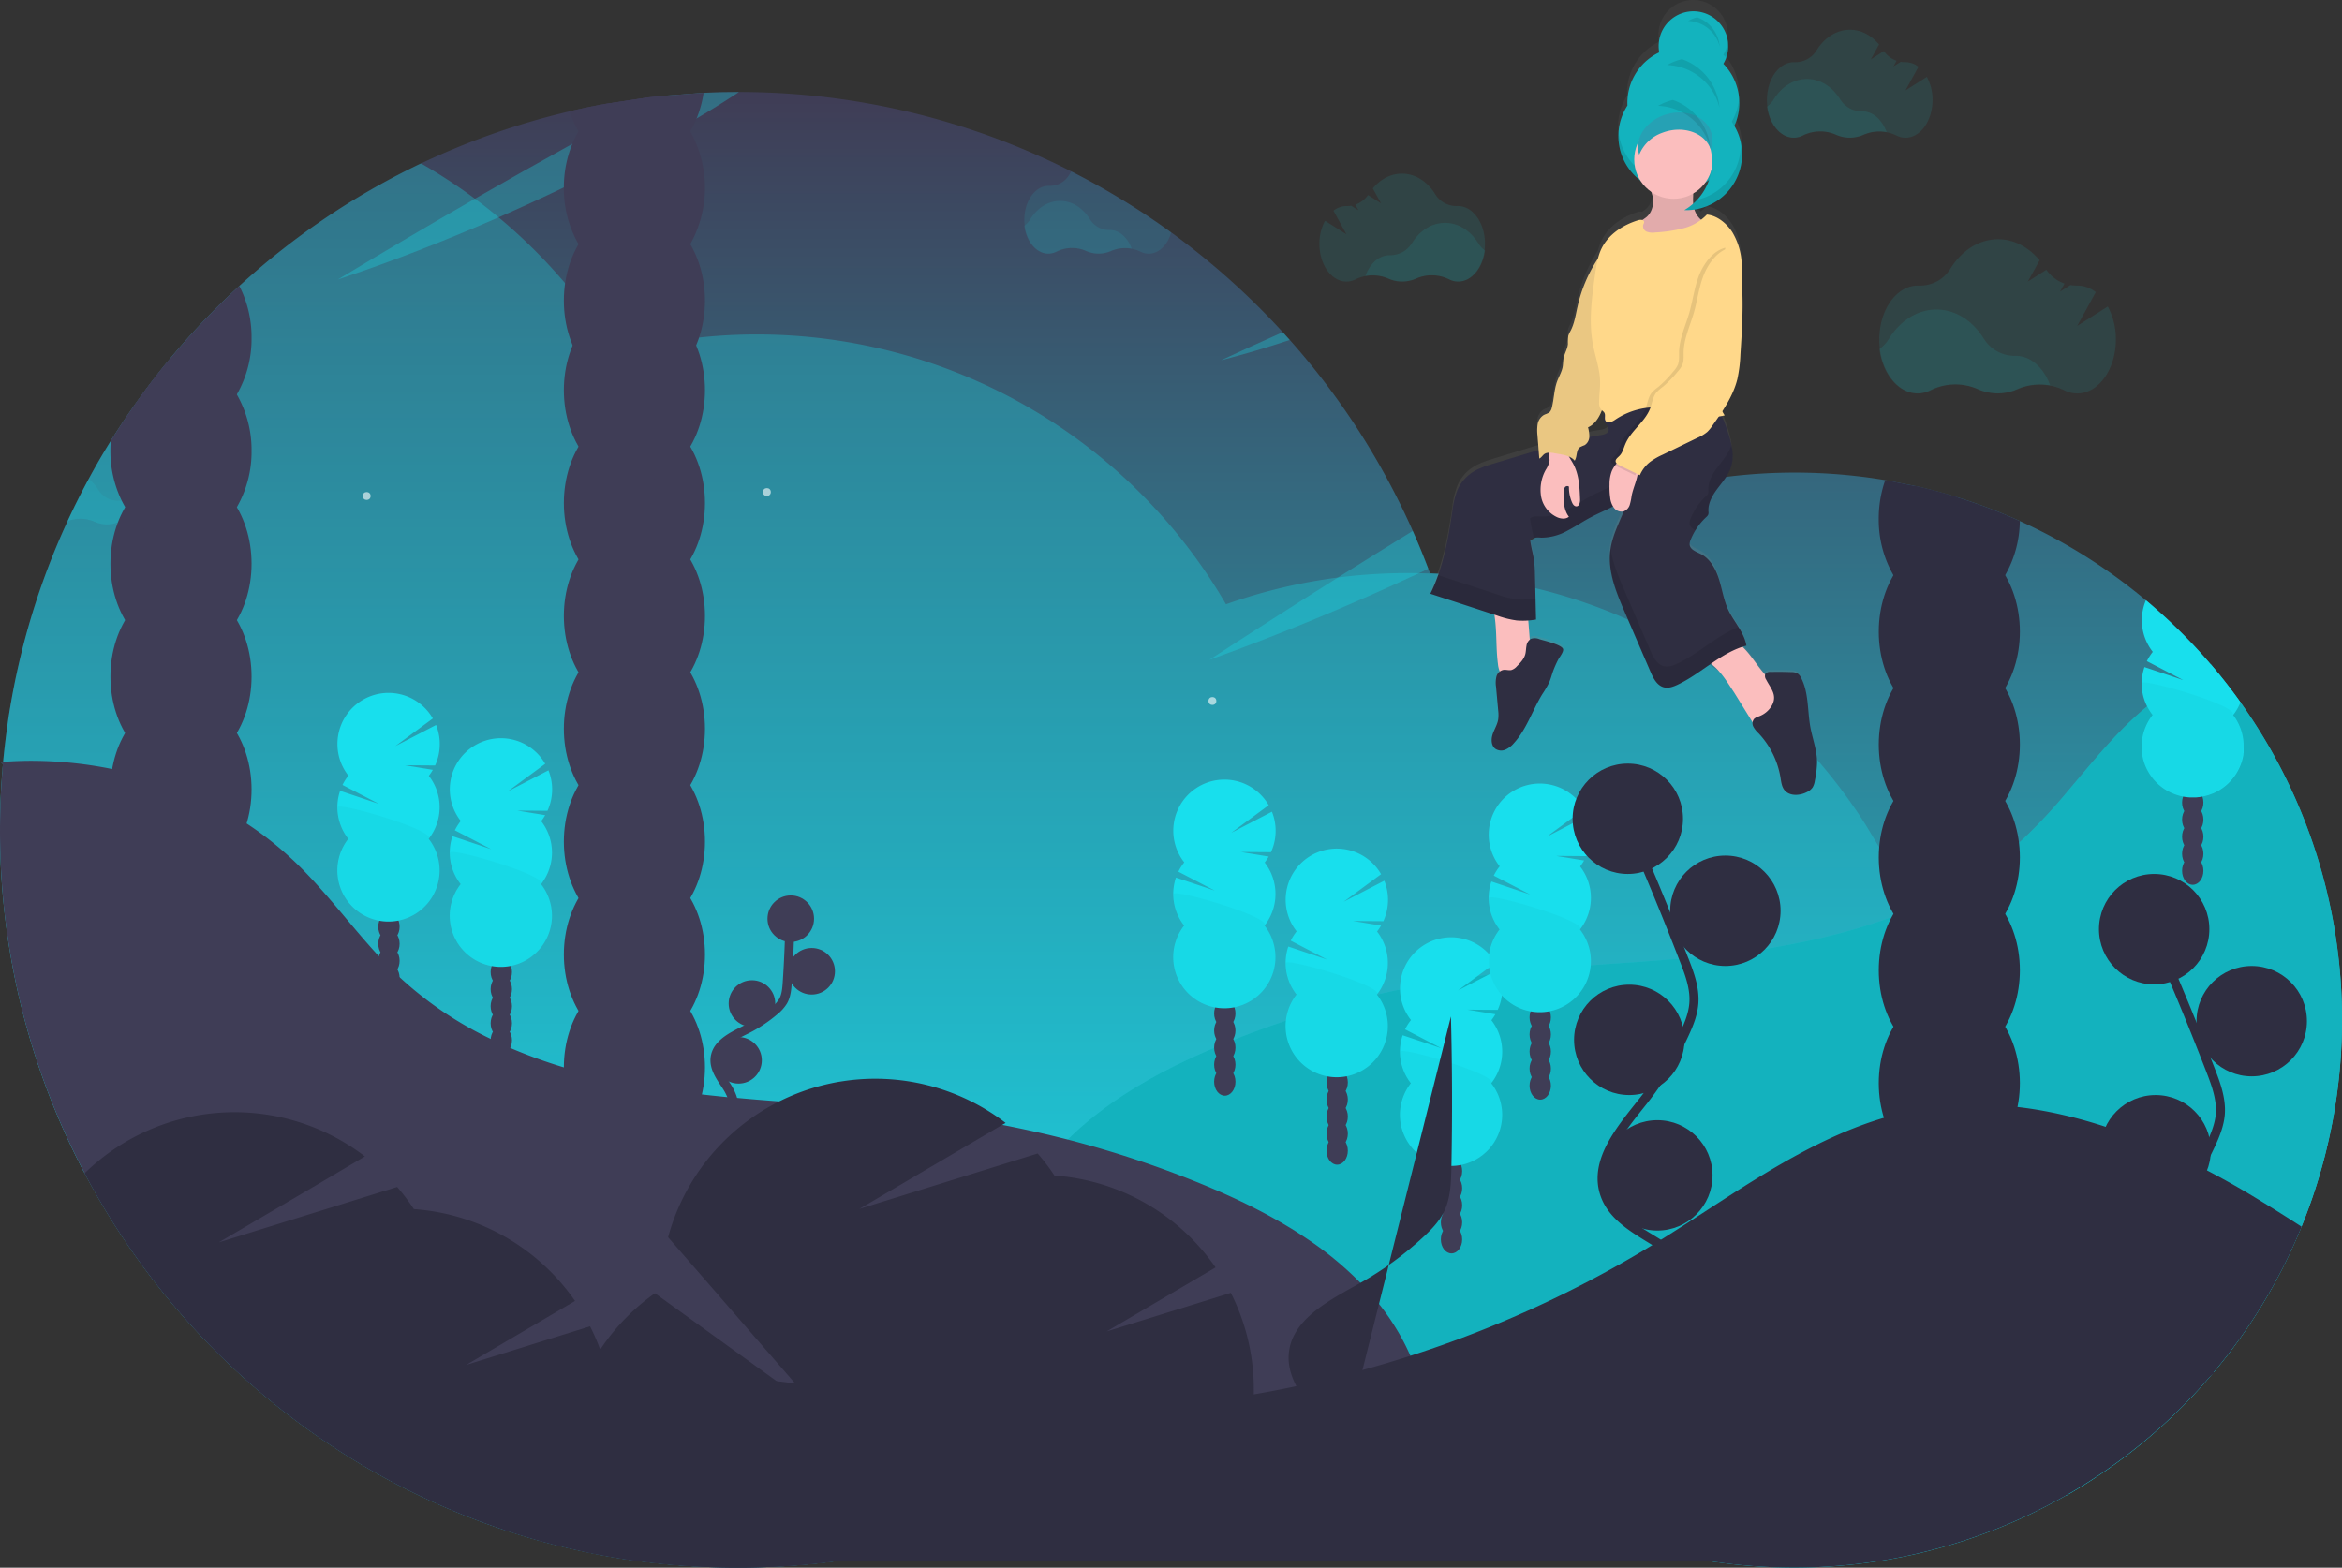 <svg xmlns="http://www.w3.org/2000/svg" xmlns:xlink="http://www.w3.org/1999/xlink" width="1036.659" height="694" viewBox="0 0 1036.659 694">
  <rect x="0" y="0" width="1036.659" height="694" fill="#333333" stroke="none"/>
  <defs>
    <linearGradient id="linear-gradient" x1="0.5" y1="1" x2="0.5" gradientUnits="objectBoundingBox">
      <stop offset="0" stop-color="#18dfed"/>
      <stop offset="1" stop-color="#3f3d56"/>
    </linearGradient>
    <linearGradient id="linear-gradient-2" x1="-0.358" y1="1" x2="-0.358" gradientUnits="objectBoundingBox">
      <stop offset="0" stop-color="gray" stop-opacity="0.251"/>
      <stop offset="0.54" stop-color="gray" stop-opacity="0.122"/>
      <stop offset="1" stop-color="gray" stop-opacity="0.102"/>
    </linearGradient>
  </defs>
  <g id="Group_265" data-name="Group 265" transform="translate(0.001 0.005)">
    <path id="Path_625" data-name="Path 625" d="M997.536,369.011q-6.108-8.569-12.976-16.579a243.107,243.107,0,0,0-84.495-63.5,238.618,238.618,0,0,0-27.286-10.41q-9.686-3.037-19.7-5.236l-12.6-2.469A242.978,242.978,0,0,0,658,313.574q-9.4-1.143-19.023-1.527c-.244-.672-.5-1.344-.759-2.024q-3.211-8.5-6.885-16.754a326.679,326.679,0,0,0-54.451-84.538c-1.03-1.152-2.059-2.3-3.106-3.438a329.847,329.847,0,0,0-49.355-44.128A325.64,325.64,0,0,0,333.106,99h-.462q-7.644,0-15.192.358l-19.433,1.466c-1.6.166-3.194.34-4.782.541h0l-19.642,2.967q-7.8,1.414-15.471,3.22A327.394,327.394,0,0,0,80.87,217.544q-8.272,9.974-15.707,20.62c-2.365,3.368-4.668,6.763-6.894,10.218-1.073,1.658-2.129,3.316-3.176,4.991q-5.183,8.3-9.826,16.92-4.948,9.136-9.319,18.6a1.242,1.242,0,0,0-.07.157A323.337,323.337,0,0,0,14.3,352.309h0q-1.981,8.586-3.49,17.33-.593,3.351-1.1,6.719l-.1.75c-.873,6.108-1.649,12.217-2.216,18.438l-.759.07c.061.183.122.366.166.558a5.62,5.62,0,0,0,.506.27c-.07.794-.131,1.588-.192,2.374a7.513,7.513,0,0,1-.166,2.1Q6,413.139,6,425.652A324.977,324.977,0,0,0,43.121,577.015l.34.646a327.961,327.961,0,0,0,104.4,117.331,324.609,324.609,0,0,0,115.3,49.887l7.216,1.475q14.957,2.9,30.393,4.363,15.707,1.518,31.876,1.527a328.347,328.347,0,0,0,44.791-3.054H761.722l3.124.48a242.437,242.437,0,0,0,232.69-380.7Z" transform="translate(-6 -58.276)" fill="url(#linear-gradient)"/>
    <path id="Path_626" data-name="Path 626" d="M869.009,552.379h0c-.044-2.853-.14-5.672-.3-8.5q-.279-5.323-.777-10.6a239.269,239.269,0,0,0-4.738-29.669c-.1-.436-.2-.873-.305-1.318q-2.618-11.3-6.257-22.19-2.461-7.312-5.367-14.354h0q-1.03-2.539-2.129-5.017A236.9,236.9,0,0,0,837.8,438.041h0l-.55-.96c-1.265-2.2-2.618-4.363-3.909-6.553h0l-.532-.873c-.253-.41-.506-.759-.724-1.152v-.052q-2.566-4.075-5.288-8.019a241.035,241.035,0,0,0-18.587-23.648h0a242.452,242.452,0,0,0-32.365-30.175h0c-2.906-2.225-5.847-4.407-8.857-6.518h0A238.571,238.571,0,0,0,658.1,318.311q-9.4-1.143-19.023-1.527c-1.579-.07-3.159-.113-4.738-.14-1.745-.052-3.49-.061-5.236-.061a243.265,243.265,0,0,0-30.656,1.938A239.159,239.159,0,0,0,548.666,330.4a240.159,240.159,0,0,0-207.585-119.46,236.617,236.617,0,0,0-25.62,1.37c-.942.079-1.885.192-2.827.305a238.945,238.945,0,0,0-34.18,6.588c-3.333-5.48-6.885-10.847-10.646-16.039s-7.583-10.114-11.667-14.913q-5.236-6.108-10.8-11.885a4.849,4.849,0,0,0-.367-.367A238.922,238.922,0,0,0,226.7,159.112c-3.4-2.845-6.885-5.6-10.471-8.237q-6.728-5.026-13.813-9.546-4.974-3.194-10.1-6.108A328.3,328.3,0,0,0,80.87,222.158q-8.272,9.974-15.707,20.62C62.8,246.146,60.494,249.54,58.269,253c-1.073,1.658-2.129,3.316-3.176,4.991q-5.183,8.3-9.826,16.92-4.948,9.136-9.319,18.6a1.24,1.24,0,0,0-.07.157A323.335,323.335,0,0,0,14.3,356.923h0q-1.981,8.586-3.49,17.33-.593,3.351-1.1,6.719l-.1.75c-.873,6.108-1.649,12.217-2.216,18.438l-.759.07c.061.183.122.366.166.558a5.613,5.613,0,0,0,.506.27c-.07.794-.131,1.588-.192,2.374a7.513,7.513,0,0,1-.166,2.1Q6,417.753,6,430.266A324.977,324.977,0,0,0,43.121,581.629c.288.044.585.087.873.113h0a241.04,241.04,0,0,0,91.807-6.51q4.084,6.737,8.6,13.176,3.342,4.782,6.911,9.372a241.137,241.137,0,0,0,72.557,62.557c1.23.7,2.478,1.37,3.726,2.042a236.243,236.243,0,0,0,34.948,15.306q6.981,2.435,14.232,4.442c.271.07.541.157.812.218a238.115,238.115,0,0,0,46.362,7.853q8.482.62,17.121.62a242.568,242.568,0,0,0,38.685-3.105,237.034,237.034,0,0,0,23.724-5.123h0q9.162-2.452,18.019-5.611,2.487,4.267,5.14,8.412a236.864,236.864,0,0,0,20.026,27.016q5.489,6.44,11.44,12.469a240.835,240.835,0,0,0,34.424,28.971H761.722l3.124.48a242.2,242.2,0,0,0,35.14-29.416A239.357,239.357,0,0,0,865.519,597.24q1.2-6.981,1.981-14.014a242.088,242.088,0,0,0,1.51-26.728Z" transform="translate(-6 -62.89)" fill="#18dfed" opacity="0.3"/>
    <path id="Path_627" data-name="Path 627" d="M1106.5,546.872A242.838,242.838,0,0,1,984.59,757.284H512.108q-.873-6.239-1.579-12.47c-.375-3.107-.724-6.2-1.056-9.311-.576-5.393-1.082-10.829-1.475-16.309-2.094-29.337-.873-59.337,10.82-85.594a103.583,103.583,0,0,1,4.956-9.826,108.819,108.819,0,0,1,9.119-13.412,121.87,121.87,0,0,1,9.6-10.672,145.475,145.475,0,0,1,14.581-12.565c2.452-1.859,4.974-3.665,7.539-5.4l.471-.314c13.15-8.848,27.618-16.091,42.19-22.269l3.019-1.257.785-.323c1.422-.593,2.845-1.161,4.267-1.745l.567-.227q11.527-4.59,23.22-8.517,19.861-6.693,40.288-11.51,5.079-1.2,10.192-2.277,4.948-1.056,9.921-1.99,11-2.094,22.094-3.63c.768-.1,1.527-.209,2.3-.3l4.834-.637.873-.1c1.387-.174,2.784-.332,4.18-.489,5.7-.654,11.405-1.213,17.112-1.745h0a1.9,1.9,0,0,0,.663-.079h.052q9.066-.768,18.15-1.431l4.241-.314,3.49-.244,20.733-1.466c5.6-.427,11.2-.873,16.789-1.37.951-.079,1.894-.157,2.845-.253l1.929-.183a3.56,3.56,0,0,0,.523-.052h.244l3.237-.323a1.461,1.461,0,0,1,.192,0h0c.934-.087,1.85-.183,2.775-.288,7.417-.768,14.834-1.675,22.2-2.784l2.251-.332a317.527,317.527,0,0,0,37.845-8.185q4.258-1.213,8.464-2.566,4.826-1.562,9.6-3.316l1.344-.5q3.325-1.309,6.6-2.618h0c3.176-1.309,6.318-2.714,9.406-4.188l.4-.183q5.515-2.618,10.82-5.62c1.64-.925,3.272-1.885,4.878-2.871a154.537,154.537,0,0,0,22.915-16.859c.541-.489,1.073-.969,1.6-1.457l.175-.157a238.328,238.328,0,0,0,19.564-20.943c8.674-10.192,17.068-20.672,26.641-30q4.189-4.084,8.726-7.853c3.49-2.88,7.051-5.593,10.75-8.141l.55-.384a158.188,158.188,0,0,1,16.894-10.1q6.85,8,12.976,16.58A241.224,241.224,0,0,1,1106.5,546.872Z" transform="translate(-69.844 -95.263)" fill="#18dfed"/>
    <path id="Path_628" data-name="Path 628" d="M1106.5,546.872A242.838,242.838,0,0,1,984.59,757.284H512.108q-.873-6.239-1.579-12.47c-.375-3.107-.724-6.2-1.056-9.311-.576-5.393-1.082-10.829-1.475-16.309-2.094-29.337-.873-59.337,10.82-85.594a103.583,103.583,0,0,1,4.956-9.826,108.819,108.819,0,0,1,9.119-13.412,121.87,121.87,0,0,1,9.6-10.672,145.475,145.475,0,0,1,14.581-12.565c2.452-1.859,4.974-3.665,7.539-5.4l.471-.314c13.15-8.848,27.618-16.091,42.19-22.269l3.019-1.257.785-.323c1.422-.593,2.845-1.161,4.267-1.745l.567-.227q11.527-4.59,23.22-8.517,19.861-6.693,40.288-11.51,5.079-1.2,10.192-2.277,4.948-1.056,9.921-1.99,11-2.094,22.094-3.63c.768-.1,1.527-.209,2.3-.3l4.834-.637.873-.1c1.387-.174,2.784-.332,4.18-.489,5.7-.654,11.405-1.213,17.112-1.745h0a1.9,1.9,0,0,0,.663-.079h.052q9.066-.768,18.15-1.431l4.241-.314,3.49-.244,20.733-1.466c5.6-.427,11.2-.873,16.789-1.37.951-.079,1.894-.157,2.845-.253l1.929-.183a3.56,3.56,0,0,0,.523-.052h.244l3.237-.323a1.461,1.461,0,0,1,.192,0h0c.934-.087,1.85-.183,2.775-.288,7.417-.768,14.834-1.675,22.2-2.784l2.251-.332a317.527,317.527,0,0,0,37.845-8.185q4.258-1.213,8.464-2.566,4.826-1.562,9.6-3.316l1.344-.5q3.325-1.309,6.6-2.618h0c3.176-1.309,6.318-2.714,9.406-4.188l.4-.183q5.515-2.618,10.82-5.62c1.64-.925,3.272-1.885,4.878-2.871a154.537,154.537,0,0,0,22.915-16.859c.541-.489,1.073-.969,1.6-1.457l.175-.157a238.328,238.328,0,0,0,19.564-20.943c8.674-10.192,17.068-20.672,26.641-30q4.189-4.084,8.726-7.853c3.49-2.88,7.051-5.593,10.75-8.141l.55-.384a158.188,158.188,0,0,1,16.894-10.1q6.85,8,12.976,16.58A241.224,241.224,0,0,1,1106.5,546.872Z" transform="translate(-69.844 -95.263)" opacity="0.2"/>
    <ellipse id="Ellipse_136" data-name="Ellipse 136" cx="4.721" cy="6.187" rx="4.721" ry="6.187" transform="translate(167.436 434.288)" fill="#3f3d56"/>
    <ellipse id="Ellipse_137" data-name="Ellipse 137" cx="4.721" cy="6.187" rx="4.721" ry="6.187" transform="translate(167.436 426.731)" fill="#3f3d56"/>
    <ellipse id="Ellipse_138" data-name="Ellipse 138" cx="4.721" cy="6.187" rx="4.721" ry="6.187" transform="translate(167.436 419.174)" fill="#3f3d56"/>
    <ellipse id="Ellipse_139" data-name="Ellipse 139" cx="4.721" cy="6.187" rx="4.721" ry="6.187" transform="translate(167.436 411.617)" fill="#3f3d56"/>
    <ellipse id="Ellipse_140" data-name="Ellipse 140" cx="4.721" cy="6.187" rx="4.721" ry="6.187" transform="translate(167.436 404.06)" fill="#3f3d56"/>
    <ellipse id="Ellipse_141" data-name="Ellipse 141" cx="4.721" cy="6.187" rx="4.721" ry="6.187" transform="translate(167.436 396.504)" fill="#3f3d56"/>
    <ellipse id="Ellipse_142" data-name="Ellipse 142" cx="4.721" cy="6.187" rx="4.721" ry="6.187" transform="translate(167.436 388.947)" fill="#3f3d56"/>
    <path id="Path_629" data-name="Path 629" d="M217.638,440.524a22.944,22.944,0,0,0,1.745-2.618l-12.408-2.033,13.421.1a22.688,22.688,0,0,0,.428-17.923l-18.011,9.337,16.58-12.216a22.627,22.627,0,1,0-37.374,25.306A22.606,22.606,0,0,0,179.4,444.6l16.117,8.368L178.335,447.2a22.627,22.627,0,0,0,3.648,21.248,22.627,22.627,0,1,0,35.568,0,22.618,22.618,0,0,0,0-27.976Z" transform="translate(-27.802 -97.11)" fill="#18dfed"/>
    <path id="Path_630" data-name="Path 630" d="M177.24,461.861a22.554,22.554,0,0,0,4.841,13.959,22.627,22.627,0,1,0,35.57,0C220.661,472,177.24,459.322,177.24,461.861Z" transform="translate(-27.814 -104.459)" opacity="0.03"/>
    <ellipse id="Ellipse_143" data-name="Ellipse 143" cx="4.721" cy="6.187" rx="4.721" ry="6.187" transform="translate(217.175 454.358)" fill="#3f3d56"/>
    <ellipse id="Ellipse_144" data-name="Ellipse 144" cx="4.721" cy="6.187" rx="4.721" ry="6.187" transform="translate(217.175 446.801)" fill="#3f3d56"/>
    <ellipse id="Ellipse_145" data-name="Ellipse 145" cx="4.721" cy="6.187" rx="4.721" ry="6.187" transform="translate(217.175 439.244)" fill="#3f3d56"/>
    <ellipse id="Ellipse_146" data-name="Ellipse 146" cx="4.721" cy="6.187" rx="4.721" ry="6.187" transform="translate(217.175 431.687)" fill="#3f3d56"/>
    <ellipse id="Ellipse_147" data-name="Ellipse 147" cx="4.721" cy="6.187" rx="4.721" ry="6.187" transform="translate(217.175 424.13)" fill="#3f3d56"/>
    <ellipse id="Ellipse_148" data-name="Ellipse 148" cx="4.721" cy="6.187" rx="4.721" ry="6.187" transform="translate(217.175 416.574)" fill="#3f3d56"/>
    <ellipse id="Ellipse_149" data-name="Ellipse 149" cx="4.721" cy="6.187" rx="4.721" ry="6.187" transform="translate(217.175 409.017)" fill="#3f3d56"/>
    <path id="Path_631" data-name="Path 631" d="M274.638,463.524a22.957,22.957,0,0,0,1.745-2.618l-12.408-2.033,13.421.1a22.687,22.687,0,0,0,.428-17.923l-18.011,9.337,16.58-12.216a22.627,22.627,0,1,0-37.374,25.306A22.609,22.609,0,0,0,236.4,467.6l16.117,8.368L235.335,470.2a22.627,22.627,0,0,0,3.648,21.248,22.627,22.627,0,1,0,35.568,0,22.618,22.618,0,0,0,0-27.976Z" transform="translate(-35.063 -100.04)" fill="#18dfed"/>
    <path id="Path_632" data-name="Path 632" d="M234.24,484.861a22.555,22.555,0,0,0,4.841,13.959,22.627,22.627,0,1,0,35.57,0C277.661,495,234.24,482.322,234.24,484.861Z" transform="translate(-35.076 -107.389)" opacity="0.03"/>
    <ellipse id="Ellipse_150" data-name="Ellipse 150" cx="4.721" cy="6.187" rx="4.721" ry="6.187" transform="translate(537.422 472.682)" fill="#3f3d56"/>
    <ellipse id="Ellipse_151" data-name="Ellipse 151" cx="4.721" cy="6.187" rx="4.721" ry="6.187" transform="translate(537.422 465.126)" fill="#3f3d56"/>
    <ellipse id="Ellipse_152" data-name="Ellipse 152" cx="4.721" cy="6.187" rx="4.721" ry="6.187" transform="translate(537.422 457.569)" fill="#3f3d56"/>
    <ellipse id="Ellipse_153" data-name="Ellipse 153" cx="4.721" cy="6.187" rx="4.721" ry="6.187" transform="translate(537.422 450.012)" fill="#3f3d56"/>
    <ellipse id="Ellipse_154" data-name="Ellipse 154" cx="4.721" cy="6.187" rx="4.721" ry="6.187" transform="translate(537.422 442.455)" fill="#3f3d56"/>
    <ellipse id="Ellipse_155" data-name="Ellipse 155" cx="4.721" cy="6.187" rx="4.721" ry="6.187" transform="translate(537.422 434.898)" fill="#3f3d56"/>
    <ellipse id="Ellipse_156" data-name="Ellipse 156" cx="4.721" cy="6.187" rx="4.721" ry="6.187" transform="translate(537.422 427.342)" fill="#3f3d56"/>
    <path id="Path_633" data-name="Path 633" d="M641.638,484.524a22.942,22.942,0,0,0,1.745-2.618l-12.408-2.033,13.421.1a22.687,22.687,0,0,0,.428-17.923l-18.011,9.337,16.579-12.216a22.627,22.627,0,1,0-37.374,25.306A22.6,22.6,0,0,0,603.4,488.6l16.117,8.368L602.335,491.2a22.627,22.627,0,0,0,3.647,21.248,22.627,22.627,0,1,0,35.568,0,22.618,22.618,0,0,0,0-27.976Z" transform="translate(-81.816 -102.715)" fill="#18dfed"/>
    <path id="Path_634" data-name="Path 634" d="M601.24,505.861a22.555,22.555,0,0,0,4.841,13.959,22.627,22.627,0,1,0,35.569,0C644.661,516,601.24,503.322,601.24,505.861Z" transform="translate(-81.829 -110.064)" opacity="0.03"/>
    <ellipse id="Ellipse_157" data-name="Ellipse 157" cx="4.721" cy="6.187" rx="4.721" ry="6.187" transform="translate(587.16 503.224)" fill="#3f3d56"/>
    <ellipse id="Ellipse_158" data-name="Ellipse 158" cx="4.721" cy="6.187" rx="4.721" ry="6.187" transform="translate(587.16 495.667)" fill="#3f3d56"/>
    <ellipse id="Ellipse_159" data-name="Ellipse 159" cx="4.721" cy="6.187" rx="4.721" ry="6.187" transform="translate(587.16 488.11)" fill="#3f3d56"/>
    <ellipse id="Ellipse_160" data-name="Ellipse 160" cx="4.721" cy="6.187" rx="4.721" ry="6.187" transform="translate(587.16 480.553)" fill="#3f3d56"/>
    <ellipse id="Ellipse_161" data-name="Ellipse 161" cx="4.721" cy="6.187" rx="4.721" ry="6.187" transform="translate(587.16 472.996)" fill="#3f3d56"/>
    <ellipse id="Ellipse_162" data-name="Ellipse 162" cx="4.721" cy="6.187" rx="4.721" ry="6.187" transform="translate(587.16 465.44)" fill="#3f3d56"/>
    <ellipse id="Ellipse_163" data-name="Ellipse 163" cx="4.721" cy="6.187" rx="4.721" ry="6.187" transform="translate(587.16 457.883)" fill="#3f3d56"/>
    <path id="Path_635" data-name="Path 635" d="M698.638,519.524a22.948,22.948,0,0,0,1.745-2.618l-12.409-2.033,13.421.1a22.688,22.688,0,0,0,.428-17.923l-18.011,9.337,16.579-12.217a22.627,22.627,0,1,0-37.374,25.306A22.608,22.608,0,0,0,660.4,523.6l16.117,8.368L659.335,526.2a22.627,22.627,0,0,0,3.647,21.248,22.627,22.627,0,1,0,35.568,0,22.618,22.618,0,0,0,0-27.976Z" transform="translate(-89.077 -107.174)" fill="#18dfed"/>
    <path id="Path_636" data-name="Path 636" d="M658.24,540.861a22.554,22.554,0,0,0,4.841,13.959,22.627,22.627,0,1,0,35.57,0C701.661,551,658.24,538.322,658.24,540.861Z" transform="translate(-89.09 -114.523)" opacity="0.03"/>
    <ellipse id="Ellipse_164" data-name="Ellipse 164" cx="4.721" cy="6.187" rx="4.721" ry="6.187" transform="translate(637.772 542.491)" fill="#3f3d56"/>
    <ellipse id="Ellipse_165" data-name="Ellipse 165" cx="4.721" cy="6.187" rx="4.721" ry="6.187" transform="translate(637.772 534.934)" fill="#3f3d56"/>
    <ellipse id="Ellipse_166" data-name="Ellipse 166" cx="4.721" cy="6.187" rx="4.721" ry="6.187" transform="translate(637.772 527.377)" fill="#3f3d56"/>
    <ellipse id="Ellipse_167" data-name="Ellipse 167" cx="4.721" cy="6.187" rx="4.721" ry="6.187" transform="translate(637.772 519.821)" fill="#3f3d56"/>
    <ellipse id="Ellipse_168" data-name="Ellipse 168" cx="4.721" cy="6.187" rx="4.721" ry="6.187" transform="translate(637.772 512.264)" fill="#3f3d56"/>
    <ellipse id="Ellipse_169" data-name="Ellipse 169" cx="4.721" cy="6.187" rx="4.721" ry="6.187" transform="translate(637.772 504.707)" fill="#3f3d56"/>
    <ellipse id="Ellipse_170" data-name="Ellipse 170" cx="4.721" cy="6.187" rx="4.721" ry="6.187" transform="translate(637.772 497.15)" fill="#3f3d56"/>
    <path id="Path_637" data-name="Path 637" d="M756.638,564.524a22.909,22.909,0,0,0,1.745-2.618l-12.409-2.033,13.421.1a22.687,22.687,0,0,0,.428-17.923l-18.011,9.337,16.579-12.216a22.627,22.627,0,1,0-37.374,25.306A22.608,22.608,0,0,0,718.4,568.6l16.117,8.368L717.335,571.2a22.626,22.626,0,0,0,3.647,21.248,22.627,22.627,0,1,0,35.568,0,22.618,22.618,0,0,0,0-27.976Z" transform="translate(-96.466 -112.907)" fill="#18dfed"/>
    <path id="Path_638" data-name="Path 638" d="M716.24,585.861a22.553,22.553,0,0,0,4.841,13.959,22.627,22.627,0,1,0,35.57,0C759.661,596,716.24,583.322,716.24,585.861Z" transform="translate(-96.479 -120.256)" opacity="0.03"/>
    <ellipse id="Ellipse_171" data-name="Ellipse 171" cx="4.721" cy="6.187" rx="4.721" ry="6.187" transform="translate(677.039 474.428)" fill="#3f3d56"/>
    <ellipse id="Ellipse_172" data-name="Ellipse 172" cx="4.721" cy="6.187" rx="4.721" ry="6.187" transform="translate(677.039 466.871)" fill="#3f3d56"/>
    <ellipse id="Ellipse_173" data-name="Ellipse 173" cx="4.721" cy="6.187" rx="4.721" ry="6.187" transform="translate(677.039 459.314)" fill="#3f3d56"/>
    <ellipse id="Ellipse_174" data-name="Ellipse 174" cx="4.721" cy="6.187" rx="4.721" ry="6.187" transform="translate(677.039 451.757)" fill="#3f3d56"/>
    <ellipse id="Ellipse_175" data-name="Ellipse 175" cx="4.721" cy="6.187" rx="4.721" ry="6.187" transform="translate(677.039 444.2)" fill="#3f3d56"/>
    <ellipse id="Ellipse_176" data-name="Ellipse 176" cx="4.721" cy="6.187" rx="4.721" ry="6.187" transform="translate(677.039 436.644)" fill="#3f3d56"/>
    <ellipse id="Ellipse_177" data-name="Ellipse 177" cx="4.721" cy="6.187" rx="4.721" ry="6.187" transform="translate(677.039 429.087)" fill="#3f3d56"/>
    <path id="Path_639" data-name="Path 639" d="M801.638,486.524a22.927,22.927,0,0,0,1.745-2.618l-12.409-2.033,13.421.1a22.687,22.687,0,0,0,.428-17.923l-18.011,9.337,16.58-12.216a22.627,22.627,0,1,0-37.374,25.306A22.606,22.606,0,0,0,763.4,490.6l16.117,8.368L762.335,493.2a22.627,22.627,0,0,0,3.647,21.248,22.627,22.627,0,1,0,35.568,0,22.618,22.618,0,0,0,0-27.976Z" transform="translate(-102.199 -102.97)" fill="#18dfed"/>
    <path id="Path_640" data-name="Path 640" d="M761.24,507.861a22.555,22.555,0,0,0,4.841,13.959,22.627,22.627,0,1,0,35.57,0C804.661,518,761.24,505.322,761.24,507.861Z" transform="translate(-102.211 -110.319)" opacity="0.03"/>
    <ellipse id="Ellipse_178" data-name="Ellipse 178" cx="4.721" cy="6.187" rx="4.721" ry="6.187" transform="translate(965.872 379.313)" fill="#3f3d56"/>
    <ellipse id="Ellipse_179" data-name="Ellipse 179" cx="4.721" cy="6.187" rx="4.721" ry="6.187" transform="translate(965.872 371.757)" fill="#3f3d56"/>
    <ellipse id="Ellipse_180" data-name="Ellipse 180" cx="4.721" cy="6.187" rx="4.721" ry="6.187" transform="translate(965.872 364.2)" fill="#3f3d56"/>
    <ellipse id="Ellipse_181" data-name="Ellipse 181" cx="4.721" cy="6.187" rx="4.721" ry="6.187" transform="translate(965.872 356.643)" fill="#3f3d56"/>
    <ellipse id="Ellipse_182" data-name="Ellipse 182" cx="4.721" cy="6.187" rx="4.721" ry="6.187" transform="translate(965.872 349.086)" fill="#3f3d56"/>
    <ellipse id="Ellipse_183" data-name="Ellipse 183" cx="4.721" cy="6.187" rx="4.721" ry="6.187" transform="translate(965.872 341.529)" fill="#3f3d56"/>
    <ellipse id="Ellipse_184" data-name="Ellipse 184" cx="4.721" cy="6.187" rx="4.721" ry="6.187" transform="translate(965.872 333.973)" fill="#3f3d56"/>
    <path id="Path_641" data-name="Path 641" d="M1137.51,421.551v2.592c0,.131-.061.48-.1.724v.3a3.676,3.676,0,0,1-.14.75,4.277,4.277,0,0,1-.087.436c-.061.323-.14.628-.227.942s-.166.637-.262.934a18.636,18.636,0,0,1-.777,2.129c-.14.349-.288.681-.454,1.012s-.3.6-.454.873-.253.471-.384.7-.262.436-.41.654a2.8,2.8,0,0,0-.166.271c-.061.1-.244.375-.366.55a1.048,1.048,0,0,1-.131.174c-.148.227-.314.454-.489.672a22.774,22.774,0,0,1-2.888,3.133c-.227.209-.454.4-.689.593l-.079.061-.619.5-.332.236c-.2.157-.419.305-.628.445a21.288,21.288,0,0,1-3.124,1.789,21.888,21.888,0,0,1-1.745.707c-.314.1-.358.148-.541.2l-.314.113-.873.244-.873.236a2.245,2.245,0,0,1-.332.07l-.742.157c-.541.113-1.082.209-1.632.27h-.087c-.192,0-.393.052-.584.061a6,6,0,0,1-.681.052h-2.592a5.679,5.679,0,0,1-.672-.052,4.045,4.045,0,0,1-.559-.052h0c-.567-.061-1.125-.131-1.675-.244-.3-.052-.585-.122-.873-.192a.515.515,0,0,1-.192-.044,22.829,22.829,0,0,1-3.578-1.161,19.679,19.679,0,0,1-1.833-.873c-.279-.148-.567-.305-.872-.471l-.611-.375c-.4-.244-.794-.515-1.178-.794-.157-.113-.314-.227-.471-.358a3.368,3.368,0,0,1-.332-.253c-.166-.14-.332-.262-.5-.41a.411.411,0,0,1-.131-.113c-.218-.175-.428-.375-.637-.559a22.558,22.558,0,0,1-2-2.094c-.209-.244-.41-.5-.6-.742s-.279-.367-.4-.55-.209-.288-.305-.428-.271-.393-.4-.6-.323-.524-.48-.785c-.314-.524-.6-1.065-.873-1.614-.122-.253-.236-.5-.34-.759a13.224,13.224,0,0,1-.55-1.37c-.122-.314-.227-.637-.323-.96s-.209-.7-.3-1.056a.074.074,0,0,1,0-.044c-.078-.314-.157-.637-.218-.942s-.114-.541-.148-.812-.087-.489-.122-.733a1.325,1.325,0,0,1,0-.192c-.052-.288-.079-.593-.1-.873s-.061-.681-.07-1.012,0-.689,0-1.038a22.554,22.554,0,0,1,4.841-13.959c-.382-.491-.748-.989-1.08-1.5-.113-.166-.218-.323-.314-.489s-.288-.471-.419-.707-.323-.558-.48-.873a.357.357,0,0,1-.044-.079q-.453-.852-.82-1.745c-.087-.209-.166-.41-.244-.611-.218-.585-.41-1.169-.585-1.745a20.128,20.128,0,0,1-.48-2.085c-.043-.209-.078-.428-.1-.637a.1.1,0,0,1,0-.052,5.078,5.078,0,0,0-.1-.62c-.061-.5-.1-1.012-.131-1.527V393.68a22.69,22.69,0,0,1,1.2-7.251l17.182,5.768-16.117-8.386a22.828,22.828,0,0,1,2.618-4.119,22.688,22.688,0,0,1-3.037-22.862,243.53,243.53,0,0,1,28.892,28.578q6.85,8,12.976,16.58a22.294,22.294,0,0,1-3.194,5.593l-.07.087A22.5,22.5,0,0,1,1137.51,421.551Z" transform="translate(-144.394 -91.122)" fill="#18dfed"/>
    <path id="Path_642" data-name="Path 642" d="M1092.24,398.861a22.554,22.554,0,0,0,4.841,13.959,22.627,22.627,0,1,0,35.57,0C1135.661,409,1092.24,396.322,1092.24,398.861Z" transform="translate(-144.378 -96.434)" opacity="0.03"/>
    <path id="Path_643" data-name="Path 643" d="M655.784,224.288q-15.026,5.026-30.384,9,13.621-6.379,27.278-12.435C653.725,221.984,654.72,223.136,655.784,224.288Z" transform="translate(-84.907 -73.799)" fill="#18dfed" opacity="0.3"/>
    <path id="Path_644" data-name="Path 644" d="M339.286,99.368q7.548-.366,15.192-.358h.463c-6.213,4.093-12.461,8.019-18.752,11.7-1.579.873-3.159,1.832-4.747,2.714q-1.8,1.021-3.6,2-14.171,7.723-28.534,15.018-10.908,5.532-21.894,10.8-14.354,6.876-28.883,13.255c-23.491,10.288-47.191,19.546-71.135,27.5q30.323-18.325,60.69-35.777,21.51-12.312,43.072-24.258,2.347-1.309,4.686-2.618,15.759-8.726,31.571-17.225l2.435-1.318Z" transform="translate(-27.835 -58.277)" fill="#18dfed" opacity="0.3"/>
    <path id="Path_645" data-name="Path 645" d="M709.471,321.67q3.674,8.255,6.885,16.754c-1.326.637-2.618,1.257-3.979,1.885-30.69,14.319-61.711,27.234-92.976,38.456q28.561-18.613,57.138-36.58Q693,331.827,709.471,321.67Z" transform="translate(-84.142 -86.642)" fill="#18dfed" opacity="0.3"/>
    <path id="Path_646" data-name="Path 646" d="M641.983,763.52c-.157-21.449-3.107-42.592-11.649-61.728a103.568,103.568,0,0,0-4.956-9.826,108.734,108.734,0,0,0-8.979-13.229,116.229,116.229,0,0,0-8.229-9.346,149.684,149.684,0,0,0-23.63-19.494c-14.18-9.6-29.913-17.33-45.681-23.84a452.034,452.034,0,0,0-60.21-20.07q-3.648-.925-7.321-1.815c-.759-.192-1.518-.367-2.286-.55l-2.469-.567h0c-1.414-.332-2.81-.637-4.223-.951q-6.318-1.387-12.67-2.618-11-2.094-22.094-3.63c-15.986-2.2-32.077-3.569-48.177-4.747l-7.757-.558h0l-20.733-1.466c-6.92-.524-13.831-1.073-20.733-1.745l-1.667-.087-3.237-.323c-2.862-.3-5.733-.593-8.6-.925q-8.3-.942-16.58-2.173-9.206-1.37-18.377-3.229l-1-.209c-1.623-.332-3.246-.689-4.86-1.047-.96-.209-1.911-.428-2.862-.654q-8.8-2.068-17.452-4.677A227.027,227.027,0,0,1,231.84,565.4q-3.866-1.649-7.644-3.49l-1.03-.515a161.908,161.908,0,0,1-39.355-26.449l-.986-.873-2.094-2.007c-1.23-1.2-2.435-2.426-3.621-3.656s-2.295-2.4-3.429-3.621c-6.588-7.129-12.749-14.686-19.049-22.112-5.454-6.414-11-12.723-17.025-18.6-1.108-1.082-2.234-2.129-3.377-3.168a148.026,148.026,0,0,0-16.588-13.2c-.82-.567-1.649-1.117-2.478-1.658q-4.9-3.246-10.061-6.108c-3.36-1.867-6.8-3.613-10.288-5.236q-6.981-3.246-14.2-5.838a178.153,178.153,0,0,0-24.965-6.92A180.265,180.265,0,0,0,18.4,438.3h0c-3.682.044-7.365.192-11.021.48l-.759.07c.061.183.122.367.166.558a5.613,5.613,0,0,0,.506.271c-.07.794-.131,1.588-.192,2.374a7.514,7.514,0,0,1-.157,2.094Q6,456.362,6,468.876A324.977,324.977,0,0,0,43.121,620.238l.34.646a327.961,327.961,0,0,0,104.4,117.331,324.61,324.61,0,0,0,115.3,49.887l7.216,1.475q14.957,2.9,30.393,4.363,15.707,1.518,31.876,1.527a328.347,328.347,0,0,0,44.791-3.054H640.752C641.555,782.849,642.053,773.119,641.983,763.52Z" transform="translate(-6 -101.5)" fill="#3f3d56"/>
    <path id="Path_647" data-name="Path 647" d="M573.11,175.387a15.89,15.89,0,0,0-9.206,1,13.561,13.561,0,0,1-11.039,0,15.5,15.5,0,0,0-12.993.253,8.116,8.116,0,0,1-3.744.934c-5.236,0-9.651-5.305-10.558-12.3a9.991,9.991,0,0,0,2.618-2.836c3.08-4.974,7.853-8.168,13.237-8.168s10.1,3.15,13.185,8.072a10.148,10.148,0,0,0,8.726,4.808h.131C567.708,167.124,571.321,170.483,573.11,175.387Z" transform="translate(-72.189 -65.317)" fill="#18dfed" opacity="0.1"/>
    <path id="Path_648" data-name="Path 648" d="M590.611,166.339c-1.6,5.489-5.454,9.372-9.948,9.372a8.037,8.037,0,0,1-3.7-.916,15.5,15.5,0,0,0-12.88-.253,13.683,13.683,0,0,1-5.5,1.169,13.509,13.509,0,0,1-4.224-.689c-.227-.061-.463-.157-.689-.236s-.427-.166-.637-.262a.428.428,0,0,0-.166-.061,6.562,6.562,0,0,0-.681-.279c-.218-.087-.436-.157-.654-.236a15.428,15.428,0,0,0-11.492.82,8.09,8.09,0,0,1-3.735.942,7.323,7.323,0,0,1-2.1-.306,1.605,1.605,0,0,1-.278-.069,1.658,1.658,0,0,1-.314-.1c-4.058-1.457-7.182-6.161-7.853-12a20.113,20.113,0,0,1-.157-2.539c0-8.3,4.8-15.018,10.733-15.018h.288a9.9,9.9,0,0,0,8.726-4.712,15.7,15.7,0,0,1,1.126-1.623,326.5,326.5,0,0,1,44.128,27Z" transform="translate(-72.194 -63.415)" fill="#18dfed" opacity="0.1"/>
    <path id="Path_649" data-name="Path 649" d="M72.371,313.21a15.4,15.4,0,0,0-3.045-.279,15.61,15.61,0,0,0-6.161,1.309c-.192.078-.384.166-.585.236a13.49,13.49,0,0,1-4.9.925,13.735,13.735,0,0,1-4.058-.62c-.227-.079-.462-.157-.689-.253s-.541-.2-.8-.323l-.681-.279-.654-.227a15.585,15.585,0,0,0-10.471.236q4.363-9.476,9.319-18.6a19.006,19.006,0,0,1,4.276,4.843,10.175,10.175,0,0,0,8.726,4.8h.131a7.723,7.723,0,0,1,1.492.148,8.6,8.6,0,0,1,2.618.969h0A13.272,13.272,0,0,1,72.371,313.21Z" transform="translate(-10.372 -83.287)" fill="#18dfed" opacity="0.1"/>
    <path id="Path_650" data-name="Path 650" d="M90.633,297.215c0,8.29-4.808,15.009-10.733,15.009a8.038,8.038,0,0,1-3.7-.916,14.625,14.625,0,0,0-6.85-1.518,15.706,15.706,0,0,0-6.03,1.248c-.271.113-.532.227-.812.323a13.422,13.422,0,0,1-4.686.873,13.662,13.662,0,0,1-3.72-.516l-.5-.156c-.227-.079-.462-.157-.689-.253a6.543,6.543,0,0,1-.672-.271l-.166-.061c-.227-.1-.445-.183-.681-.279l-.654-.227-.6-.175a15.454,15.454,0,0,0-9.965.567,1.239,1.239,0,0,1,.07-.157q4.363-9.476,9.319-18.6,4.66-8.613,9.826-16.92c1.047-1.675,2.1-3.333,3.176-4.991a16.4,16.4,0,0,1,6.8,4.983L66.1,281.089l5.157-3.272a10.2,10.2,0,0,0,5.052,3.831l-1.239,2.26,2.888-1.841a9.867,9.867,0,0,0,1.745.14h.14A8.412,8.412,0,0,1,85,284.038l-3.49,6.414-1.641,2.993,6.981-4.415,1.553-.986a7.857,7.857,0,0,1,.393.768,19.259,19.259,0,0,1,1.841,8.4Z" transform="translate(-10.353 -80.084)" fill="#18dfed" opacity="0.1"/>
    <ellipse id="Ellipse_185" data-name="Ellipse 185" cx="31.231" cy="40.882" rx="31.231" ry="40.882" transform="translate(831.613 438.616)" fill="#2f2e41"/>
    <ellipse id="Ellipse_186" data-name="Ellipse 186" cx="31.231" cy="40.882" rx="31.231" ry="40.882" transform="translate(831.613 388.641)" fill="#2f2e41"/>
    <ellipse id="Ellipse_187" data-name="Ellipse 187" cx="31.231" cy="40.882" rx="31.231" ry="40.882" transform="translate(831.613 338.676)" fill="#2f2e41"/>
    <ellipse id="Ellipse_188" data-name="Ellipse 188" cx="31.231" cy="40.882" rx="31.231" ry="40.882" transform="translate(831.613 288.71)" fill="#2f2e41"/>
    <ellipse id="Ellipse_189" data-name="Ellipse 189" cx="31.231" cy="40.882" rx="31.231" ry="40.882" transform="translate(831.613 238.736)" fill="#2f2e41"/>
    <path id="Path_651" data-name="Path 651" d="M961.879,295.9A51.431,51.431,0,0,0,959,313.021,49.275,49.275,0,0,0,965.509,338c5.707,9.668,14.66,15.9,24.721,15.9s19.005-6.23,24.721-15.9a49.119,49.119,0,0,0,6.5-23.988,238.587,238.587,0,0,0-27.286-10.4q-9.686-3.037-19.7-5.236Z" transform="translate(-127.404 -83.36)" fill="#2f2e41"/>
    <path id="Path_652" data-name="Path 652" d="M976.74,298.71q10.009,2.216,19.7,5.236a24.514,24.514,0,0,1-3.936.323A25.742,25.742,0,0,1,976.74,298.71Z" transform="translate(-129.665 -83.718)" fill="#2f2e41"/>
    <ellipse id="Ellipse_190" data-name="Ellipse 190" cx="31.231" cy="40.882" rx="31.231" ry="40.882" transform="translate(249.583 431.635)" fill="#3f3d56"/>
    <ellipse id="Ellipse_191" data-name="Ellipse 191" cx="31.231" cy="40.882" rx="31.231" ry="40.882" transform="translate(249.583 381.661)" fill="#3f3d56"/>
    <ellipse id="Ellipse_192" data-name="Ellipse 192" cx="31.231" cy="40.882" rx="31.231" ry="40.882" transform="translate(249.583 331.695)" fill="#3f3d56"/>
    <ellipse id="Ellipse_193" data-name="Ellipse 193" cx="31.231" cy="40.882" rx="31.231" ry="40.882" transform="translate(249.583 281.73)" fill="#3f3d56"/>
    <ellipse id="Ellipse_194" data-name="Ellipse 194" cx="31.231" cy="40.882" rx="31.231" ry="40.882" transform="translate(249.583 231.755)" fill="#3f3d56"/>
    <ellipse id="Ellipse_195" data-name="Ellipse 195" cx="31.231" cy="40.882" rx="31.231" ry="40.882" transform="translate(249.583 181.79)" fill="#3f3d56"/>
    <ellipse id="Ellipse_196" data-name="Ellipse 196" cx="31.231" cy="40.882" rx="31.231" ry="40.882" transform="translate(249.583 131.824)" fill="#3f3d56"/>
    <ellipse id="Ellipse_197" data-name="Ellipse 197" cx="31.231" cy="40.882" rx="31.231" ry="40.882" transform="translate(249.583 92.19)" fill="#3f3d56"/>
    <path id="Path_653" data-name="Path 653" d="M310.022,104.686a34.659,34.659,0,0,0-11.492,12.059,42.3,42.3,0,0,0-2.766,5.559,50.933,50.933,0,0,0-3.744,19.285v.14a49.276,49.276,0,0,0,6.51,24.983c5.707,9.668,14.66,15.9,24.721,15.9s19.005-6.23,24.721-15.9a51.2,51.2,0,0,0,0-49.966c-.611-1.03-1.257-2.024-1.928-2.976a31.352,31.352,0,0,0-14.023-11.283,22.4,22.4,0,0,0-2.347-.777h0Z" transform="translate(-42.436 -58.621)" fill="#3f3d56"/>
    <path id="Path_654" data-name="Path 654" d="M330.032,101.418h0q2.382-.288,4.782-.541l19.433-1.457a49,49,0,0,1-3.1,11.344,44.241,44.241,0,0,1-2.818,5.689c-5.716,9.668-14.66,15.9-24.721,15.9a24.433,24.433,0,0,1-9.337-1.859,31.614,31.614,0,0,1-13.464-11.073c-.672-.951-1.318-1.937-1.92-2.967a44.505,44.505,0,0,1-3.979-8.84q7.67-1.806,15.471-3.22Z" transform="translate(-42.805 -58.33)" fill="#3f3d56"/>
    <ellipse id="Ellipse_198" data-name="Ellipse 198" cx="31.231" cy="40.882" rx="31.231" ry="40.882" transform="translate(48.883 308.597)" fill="#3f3d56"/>
    <ellipse id="Ellipse_199" data-name="Ellipse 199" cx="31.231" cy="40.882" rx="31.231" ry="40.882" transform="translate(48.883 258.623)" fill="#3f3d56"/>
    <ellipse id="Ellipse_200" data-name="Ellipse 200" cx="31.231" cy="40.882" rx="31.231" ry="40.882" transform="translate(48.883 208.657)" fill="#3f3d56"/>
    <path id="Path_655" data-name="Path 655" d="M124.479,275.03a49.3,49.3,0,0,1-6.51,24.983c-5.716,9.668-14.66,15.908-24.721,15.908-8.141,0-15.55-4.084-21.117-10.759V305.1a37.982,37.982,0,0,1-3.56-5.087c-.532-.873-1.03-1.806-1.5-2.749A50.306,50.306,0,0,1,62,275.03q0-2.269.183-4.476c1.047-1.675,2.1-3.333,3.176-4.991,2.225-3.49,4.529-6.85,6.894-10.218q7.443-10.628,15.707-20.62a23.8,23.8,0,0,1,5.236-.585c10.061,0,19.005,6.23,24.721,15.908A49.328,49.328,0,0,1,124.479,275.03Z" transform="translate(-13.134 -75.492)" fill="#3f3d56"/>
    <path id="Path_656" data-name="Path 656" d="M125.983,220.419a49.372,49.372,0,0,1-6.51,24.983c-5.716,9.668-14.669,15.89-24.721,15.89-8.08,0-15.436-4.005-20.943-10.593q7.443-10.628,15.707-20.62A324.336,324.336,0,0,1,120.582,197.4,50,50,0,0,1,125.983,220.419Z" transform="translate(-14.639 -70.811)" fill="#3f3d56"/>
    <path id="Path_657" data-name="Path 657" d="M302.981,811.8q14.957,2.9,30.393,4.363,15.707,1.536,31.876,1.536a328.518,328.518,0,0,0,44.838-3.069l384.215.006c1.038.166,2.077.332,3.124.48a242.725,242.725,0,0,0,259.941-148.344q-10.223-6.636-20.611-12.941-10.406-6.322-21.292-12c-1.091-.585-2.19-1.152-3.3-1.745a289.115,289.115,0,0,0-41.58-17.548c-6.2-2.033-12.443-3.8-18.726-5.236q-4.459-1.039-8.944-1.85-5.637-1.038-11.344-1.693a153.6,153.6,0,0,0-30.035-.646h0q-2.757.209-5.532.55-5.331.619-10.637,1.675-6.545,1.309-12.88,3.211c-36.388,10.812-67.906,34.974-100.542,55.131l-1.248.777a497.17,497.17,0,0,1-107.785,49.433q-10.567,3.4-21.274,6.335-12.217,3.351-24.52,6.108c-1.562.349-3.133.689-4.695,1.012q-9.415,2.016-18.9,3.647a504.993,504.993,0,0,1-116.79,6.562q-8.726-.524-17.5-1.37-11.614-1.117-23.159-2.8h0l-1.588-.227c-6.658-.986-13.316-2.112-19.965-3.237-7.976-1.344-15.951-2.67-23.936-3.752-2.705-.375-5.4-.707-8.106-1.012a210.939,210.939,0,0,0-25.611-1.414c-1.353,0-2.705.052-4.066.114-14.6.567-29.407,3.4-42.618,9.258l-.75.332a80.016,80.016,0,0,0-19.311,12.138q-2.5,2.129-4.817,4.52c-11.274,11.632-18.019,25.9-23.56,40.821a321.317,321.317,0,0,0,34.032,9.337Z" transform="translate(-38.581 -123.713)" fill="#2f2e41"/>
    <circle id="Ellipse_201" data-name="Ellipse 201" cx="1.745" cy="1.745" r="1.745" transform="translate(337.699 216.075)" fill="#fff" opacity="0.6"/>
    <circle id="Ellipse_202" data-name="Ellipse 202" cx="1.745" cy="1.745" r="1.745" transform="translate(160.56 217.82)" fill="#fff" opacity="0.6"/>
    <circle id="Ellipse_203" data-name="Ellipse 203" cx="1.745" cy="1.745" r="1.745" transform="translate(534.909 308.571)" fill="#fff" opacity="0.6"/>
    <circle id="Ellipse_204" data-name="Ellipse 204" cx="1.745" cy="1.745" r="1.745" transform="translate(667.545 247.488)" fill="#fff" opacity="0.6"/>
    <path id="Path_658" data-name="Path 658" d="M275.87,812.3A94.6,94.6,0,0,0,279,788.046c0-2.112-.079-4.206-.209-6.283a95.022,95.022,0,0,0,4.058-27.627,96.991,96.991,0,0,0-.53-10.11c0-.2-.046-.4-.063-.58a93.692,93.692,0,0,0-9.6-32.086l-39.547,12.321L217.8,728.447l11.545-6.789,36.649-21.536a94.9,94.9,0,0,0-71.327-40.655,95.458,95.458,0,0,0-7.4-9.8l-30.445,9.468L108.33,674.2l41.606-24.433,23.054-13.621a94.914,94.914,0,0,0-123.509,6.92h0l-.541.532a328.039,328.039,0,0,0,104.4,117.366,324.609,324.609,0,0,0,115.289,49.861Z" transform="translate(-11.47 -124.21)" fill="#2f2e41"/>
    <path id="Path_659" data-name="Path 659" d="M505.513,840.787H432.38c8.552-14.075,21.754-23.107,36.571-23.107S496.97,826.685,505.513,840.787Z" transform="translate(-60.318 -149.83)" fill="#3f3d56"/>
    <path id="Path_660" data-name="Path 660" d="M505.513,840.787H432.38c8.552-14.075,21.754-23.107,36.571-23.107S496.97,826.685,505.513,840.787Z" transform="translate(-60.318 -149.83)" opacity="0.1"/>
    <path id="Path_661" data-name="Path 661" d="M306.873,810.134q14.957,2.9,30.393,4.363,15.707,1.536,31.876,1.536a328.518,328.518,0,0,0,44.838-3.069l169.841.006a95.062,95.062,0,0,0,9.756-41.955c0-2.112-.079-4.206-.209-6.283a94.779,94.779,0,0,0,4.084-25.34v-2.251a94.521,94.521,0,0,0-10.166-42.758l-54.974,17.086,48.22-28.351A94.9,94.9,0,0,0,509.2,642.463q-1.745-2.7-3.726-5.236c-.358-.471-.724-.942-1.091-1.4q-1.257-1.6-2.618-3.133l-2.216.689L422.929,657.2l63.159-37.182,1.5-.873a94.957,94.957,0,0,0-72.871-18.325c-1.449.218-2.888.489-4.319.794a95.053,95.053,0,0,0-72.208,68.142l20.07,23.081,7.278,8.386L381.8,719.95l12.688,14.6,11.3,13.01-19.424-14.005L359.1,713.86l-26.737-19.311a94.945,94.945,0,0,0-32.732,114.12Z" transform="translate(-42.472 -122.049)" fill="#2f2e41"/>
    <path id="Path_662" data-name="Path 662" d="M679.224,776.972c5.628-9.346.305-21.361-6.047-30.218S659.023,728.612,659.7,717.74c.986-15.637,18.028-24.1,31.684-31.772a147.336,147.336,0,0,0,28.072-20.489c3.412-3.176,6.728-6.588,8.831-10.742,3.028-5.986,3.281-12.95,3.421-19.669q.672-33.526-.2-67.069Z" transform="translate(-89.272 -118.023)" fill="#2f2e41"/>
    <path id="Path_663" data-name="Path 663" d="M1096.3,524.13q4.93,11.152,9.677,22.382,8.3,19.668,16.012,39.573c2.426,6.257,4.843,12.792,4.363,19.485-.367,4.651-2.129,9.067-4.084,13.3l-.183.4q-2.277,4.9-4.9,9.6a146.042,146.042,0,0,1-9.712,15.166q-1.632,2.251-3.359,4.433c-4.485,5.681-9.6,11.8-13.255,18.194-2.949,5.113-4.991,10.41-5.1,15.812a21.548,21.548,0,0,0,1.143,7.435c3.49,10.323,14.258,15.925,23.508,21.7a49.817,49.817,0,0,1,11.745,9.852" transform="translate(-143.552 -112.434)" fill="none" stroke="#2f2e41" stroke-miterlimit="10" stroke-width="4"/>
    <circle id="Ellipse_205" data-name="Ellipse 205" cx="24.433" cy="24.433" r="24.433" transform="translate(929.083 386.896)" fill="#2f2e41"/>
    <circle id="Ellipse_206" data-name="Ellipse 206" cx="24.433" cy="24.433" r="24.433" transform="translate(972.268 427.621)" fill="#2f2e41"/>
    <circle id="Ellipse_207" data-name="Ellipse 207" cx="24.433" cy="24.433" r="24.433" transform="translate(929.729 484.768)" fill="#2f2e41"/>
    <circle id="Ellipse_208" data-name="Ellipse 208" cx="24.433" cy="24.433" r="24.433" transform="translate(942.155 544.76)" fill="#2f2e41"/>
    <path id="Path_664" data-name="Path 664" d="M860.452,681.268c1.641-10.777-7.854-19.861-17.094-25.637s-20.035-11.353-23.525-21.711c-5.035-14.834,7.5-29.136,17.208-41.431A146.979,146.979,0,0,0,855.2,562.82c1.955-4.232,3.717-8.648,4.084-13.29.524-6.693-1.894-13.229-4.363-19.485q-12.1-31.283-25.69-61.955" transform="translate(-109.529 -105.295)" fill="none" stroke="#2f2e41" stroke-miterlimit="10" stroke-width="4"/>
    <circle id="Ellipse_209" data-name="Ellipse 209" cx="24.433" cy="24.433" r="24.433" transform="translate(696.097 338.03)" fill="#2f2e41"/>
    <circle id="Ellipse_210" data-name="Ellipse 210" cx="24.433" cy="24.433" r="24.433" transform="translate(739.282 378.755)" fill="#2f2e41"/>
    <circle id="Ellipse_211" data-name="Ellipse 211" cx="24.433" cy="24.433" r="24.433" transform="translate(696.742 435.902)" fill="#2f2e41"/>
    <circle id="Ellipse_212" data-name="Ellipse 212" cx="24.433" cy="24.433" r="24.433" transform="translate(709.168 495.894)" fill="#2f2e41"/>
    <path id="Path_665" data-name="Path 665" d="M375.818,605.461c2.548-3.831.541-9-1.963-12.853s-5.62-7.906-5.122-12.478c.707-6.571,8.054-9.808,13.962-12.784a61.962,61.962,0,0,0,12.216-8.089,16.834,16.834,0,0,0,3.936-4.363c1.387-2.469,1.623-5.4,1.815-8.22q.942-14.119,1.2-28.264" transform="translate(-52.203 -111.706)" fill="none" stroke="#3f3d56" stroke-miterlimit="10" stroke-width="4"/>
    <circle id="Ellipse_213" data-name="Ellipse 213" cx="10.305" cy="10.305" r="10.305" transform="translate(339.715 396.399)" fill="#3f3d56"/>
    <circle id="Ellipse_214" data-name="Ellipse 214" cx="10.305" cy="10.305" r="10.305" transform="translate(348.973 419.663)" fill="#3f3d56"/>
    <circle id="Ellipse_215" data-name="Ellipse 215" cx="10.305" cy="10.305" r="10.305" transform="translate(322.533 433.939)" fill="#3f3d56"/>
    <circle id="Ellipse_216" data-name="Ellipse 216" cx="10.305" cy="10.305" r="10.305" transform="translate(316.6 459.087)" fill="#3f3d56"/>
    <path id="Path_666" data-name="Path 666" d="M899.485,373.789c-1.335-7.408-.672-15.393-4.066-22.086a4.9,4.9,0,0,0-1.545-1.981,5.341,5.341,0,0,0-2.766-.628q-4.59-.2-9.206-.087a2.565,2.565,0,0,0-2.312.873,1.752,1.752,0,0,0-.122.262c-3.49-3.927-6.178-8.813-9.965-12.443.541-.175,1.082-.349,1.632-.5-.052-.366-.122-.733-.2-1.091l-.087-.323c-.061-.253-.131-.5-.2-.742s-.087-.236-.122-.358-.148-.462-.236-.689l-.148-.358c-.087-.227-.175-.454-.279-.672s-.1-.218-.148-.332l-.332-.7c0-.1-.1-.183-.14-.279-.131-.253-.253-.5-.384-.733l-.131-.236-.445-.785-.087-.148c-.175-.3-.349-.593-.532-.873h0c-1.483-2.426-3.124-4.8-4.319-7.269-2.12-4.363-2.818-9.285-4.223-13.962s-3.848-9.372-8.115-11.579c-2.024-1.047-4.756-1.963-4.939-4.267a4.925,4.925,0,0,1,.445-2.138,27.561,27.561,0,0,1,2.12-4.285c.3-.506.628-1,.96-1.483.079-.122.166-.236.253-.358.262-.367.532-.716.8-1.065l.34-.428c.279-.332.558-.654.873-.969l.34-.384c.4-.428.812-.873,1.239-1.248a2.907,2.907,0,0,0,.873-1.152,3.492,3.492,0,0,0,.07-1.37c-.209-3.709,1.745-7.173,3.918-10.157s4.695-5.82,5.925-9.311c.14-.4.262-.811.366-1.213a2.288,2.288,0,0,1,.087-.41c.026-.14.122-.55.174-.82s.044-.323.07-.48.07-.515.1-.768a3.219,3.219,0,0,0,0-.506v-2.522a3.7,3.7,0,0,0-.07-.82c-.07-.271,0-.3-.044-.445q-.052-.471-.131-.942v-.314c-.07-.436-.148-.873-.236-1.291h0a66,66,0,0,0-2.382-8.107,28.894,28.894,0,0,0-1.972-4.73c.48-.087.96-.2,1.449-.332-.305-.558-.786-1.213-1.056-1.841a48.218,48.218,0,0,0,6.632-14.389,64.312,64.312,0,0,0,1.361-11.126c.724-11.23,1.44-22.522.515-33.735v-.445a27.755,27.755,0,0,0,.07-7.269c-.463-4.695-1.562-9.433-4.075-13.4s-6.676-7.47-11.292-7.941a16.751,16.751,0,0,1-2.522,2.33,9.9,9.9,0,0,1-2.932-4.572,24.922,24.922,0,0,0,20.9-21.815c.052-.41.087-.82.114-1.23v-3.56a3.824,3.824,0,0,0-.07-.873v-.3a4.572,4.572,0,0,0-.122-.873v-.192c-.052-.332-.114-.654-.175-.977a.442.442,0,0,1,0-.1c-.07-.349-.148-.689-.236-1.038h0a25.3,25.3,0,0,0-2.74-6.719,25.3,25.3,0,0,0,1.972-7.216c.052-.454.1-.873.122-1.344V92.6a25.305,25.305,0,0,0-6.981-16.684,15.51,15.51,0,0,0,1.239-2.67h0c.1-.271.183-.541.271-.82h0c.079-.262.148-.524.209-.794v-.07c.061-.244.1-.489.157-.742v-.131c.052-.288.1-.576.131-.873s.061-.611.079-.873V66.806a15.349,15.349,0,0,0-30.594-.7,15.842,15.842,0,0,0,.14,4.73,25.035,25.035,0,0,0-13.962,19.6,25.39,25.39,0,0,0-.148,4.215,25.306,25.306,0,0,0-3.927,11.658h0v.471c0,.524-.061,1.047-.061,1.579a25.2,25.2,0,0,0,9.7,19.939,17.642,17.642,0,0,0,4.9,5.166,20.146,20.146,0,0,1,.785,3.246,9.95,9.95,0,0,1-2.975,8.054c-.567.471-1.2.873-1.745,1.318a3.185,3.185,0,0,0-1.806.044c-6.693,2.1-13.089,6.265-16.187,12.653a24.128,24.128,0,0,0-1.606,4.511c-.122.183-.253.366-.366.558a65.1,65.1,0,0,0-8.7,20.829c-.872,3.778-1.37,7.705-3.132,11.143a10.944,10.944,0,0,0-1.021,2.26,23.117,23.117,0,0,0-.157,3.656c-.183,2.208-1.466,4.162-1.894,6.335-.262,1.291-.209,2.618-.436,3.927-.4,2.277-1.632,4.3-2.417,6.466-1.387,3.813-1.37,8-2.391,11.937a4.109,4.109,0,0,1-.8,1.745c-.7.777-1.8.96-2.705,1.457a5.96,5.96,0,0,0-2.714,4.066,18.126,18.126,0,0,0-.087,5.052l.506,6.588c-2.461.733-4.913,1.483-7.365,2.234l-12.1,3.7c-3.491,1.065-7.033,2.164-10.044,4.241a18.326,18.326,0,0,0-6.326,7.679A38.313,38.313,0,0,0,741.22,277.2c-1.387,9.6-3.072,19.2-6.222,28.281-.244.707-.506,1.414-.768,2.12h0c-.262.7-.541,1.387-.82,2.077l-.183.419c-.227.559-.454,1.108-.7,1.649-.314.7-.628,1.4-.969,2.077l28.307,9.485a9.291,9.291,0,0,0,.122,1.108c.977,6.981.506,14.014,1.413,20.943a13.625,13.625,0,0,0,.786,3.394,4.817,4.817,0,0,0-1.484,2.365,12.617,12.617,0,0,0-.148,4.511q.489,5.323.96,10.672a16.352,16.352,0,0,1,.044,3.918c-.358,2.347-1.693,4.407-2.443,6.658s-.7,5.122,1.161,6.553a4.607,4.607,0,0,0,4.459.4,10.375,10.375,0,0,0,3.691-2.853c5.707-6.318,8.255-14.878,12.7-22.182a42.9,42.9,0,0,0,3.028-5.288c.611-1.414.995-2.915,1.492-4.363a42.555,42.555,0,0,1,2.443-5.7c.524-1.047,2.548-3.578,2.12-4.756-.724-2-8.5-3.778-10.419-4.363a5.1,5.1,0,0,0-3.8-.175,2.509,2.509,0,0,0-.515.34c-.218-2.862-.445-5.724-.663-8.578,1.152-.1,2.295-.253,3.429-.436q-.065-2.422-.113-4.869l-.1-4.476c-.079-3.621-.157-7.251-.253-10.829a58.143,58.143,0,0,0-.4-6.283c-.445-3.194-1.414-6.3-1.745-9.5a3.6,3.6,0,0,1,1.606-.733h0a11.057,11.057,0,0,1,2.749-.1h.724c4,.122,7.906-1.291,11.466-3.159s6.867-4.189,10.41-6.108c.436-.236.873-.462,1.335-.689l.489-.244.829-.41.689-.332.157-.079c2.068-.986,4.154-1.946,6.108-3.019a6.217,6.217,0,0,0,.436.628,4.1,4.1,0,0,0,4.363,1.571c-2.443,5.908-5.323,11.623-6.056,18.011-1.065,9.215,2.618,18.237,6.239,26.754l11.545,27.217c1.274,3.01,2.975,6.387,6.108,7.1,1.955.445,3.979-.3,5.794-1.161,5.236-2.513,10.035-6.108,14.834-9.494a1.62,1.62,0,0,1,.192.148c4.363,3.447,7.112,8.272,10.131,12.871l8.1,13.29a3.864,3.864,0,0,0,.323,1.955,11.353,11.353,0,0,0,2.269,2.941,38.316,38.316,0,0,1,9.73,19.913c.3,1.885.5,3.892,1.606,5.436,2.173,3.01,6.789,2.819,10.052,1.1a6.555,6.555,0,0,0,2.513-2.077,8.318,8.318,0,0,0,1.021-3.15,44.151,44.151,0,0,0,.969-8.351C902.373,384.078,900.41,379.008,899.485,373.789ZM853.062,129.267c.559-.375,1.1-.785,1.632-1.213a25.071,25.071,0,0,1-5.236,8.9h0c-.55.6-1.134,1.169-1.745,1.745v-.41c-.07-1.335,0-2.74.044-4.119a17.643,17.643,0,0,0,5.306-4.9Zm-45.829,102.4a.827.827,0,0,1,.1-.253,5.39,5.39,0,0,1,1.178,1.222,4.86,4.86,0,0,0,.174,4.363c.681,1.152,1.9,2.216,1.632,3.49s-1.92,1.824-3.272,2.042c-1.745.279-3.49.611-5.236.969v-.1a13.5,13.5,0,0,0-.594-4.319C804.2,237.855,806.063,234.766,807.233,231.668Z" transform="translate(-98.431 -52.33)" fill="url(#linear-gradient-2)"/>
    <path id="Path_667" data-name="Path 667" d="M873.4,81.314a15.4,15.4,0,1,0-28.534-9.721,15.664,15.664,0,0,0,.14,4.66,24.747,24.747,0,0,0-13.918,19.372,25.565,25.565,0,0,0-.148,4.154,24.756,24.756,0,1,0,45.506,13.508q0-.585,0-1.178a24.764,24.764,0,0,0-3.019-30.794Z" transform="translate(-110.58 -53.06)" fill="#13b3be"/>
    <g id="Group_262" data-name="Group 262" transform="translate(716.324 18.35)" opacity="0.1">
      <path id="Path_668" data-name="Path 668" d="M847.41,74.3l.2-.1a6.479,6.479,0,0,0-.113-.812v.166A4.391,4.391,0,0,0,847.41,74.3Z" transform="translate(-829.513 -73.363)"/>
      <path id="Path_669" data-name="Path 669" d="M880.216,103.167a24.641,24.641,0,0,1-3.831,10.55V114.9a24.756,24.756,0,0,1-49.4,1.963c-.052.663-.087,1.335-.087,2.016a24.762,24.762,0,1,0,49.525,0c0-.39,0-.782,0-1.178a24.643,24.643,0,0,0,3.8-10.506,24.014,24.014,0,0,0,.087-5A4.627,4.627,0,0,1,880.216,103.167Z" transform="translate(-826.9 -77.033)"/>
      <path id="Path_670" data-name="Path 670" d="M882.213,73.36a15.453,15.453,0,0,1-2.033,5.89,12.524,12.524,0,0,1,1.239,1.387,15.419,15.419,0,0,0,.812-3.394,15.622,15.622,0,0,0-.017-3.883Z" transform="translate(-833.687 -73.36)"/>
    </g>
    <path id="Path_671" data-name="Path 671" d="M765.612,385.435a11.209,11.209,0,0,0,1.126,4.058,4.459,4.459,0,0,0,3.281,2.4,6.676,6.676,0,0,0,3.621-1.047c2.2-1.152,4.494-2.487,5.637-4.695s.96-4.686.768-7.086L778.57,360.19c-3.569-.1-7.156-.1-10.716.1s-4.145,1.021-3.656,4.468C765.176,371.613,764.7,378.576,765.612,385.435Z" transform="translate(-102.57 -91.541)" fill="#fbbebe"/>
    <path id="Path_672" data-name="Path 672" d="M883.841,400.426l8.482,13.709a3.42,3.42,0,0,0,1.85,1.745,2.942,2.942,0,0,0,1.745-.314c2.827-1.23,4.991-3.586,7.077-5.864,1.4-1.553,2.862-3.185,3.394-5.236a6.65,6.65,0,0,0-1.693-6.248,21.494,21.494,0,0,0-3.2-2.286c-6.71-4.52-9.738-13.089-16.353-17.766a2.618,2.618,0,0,0-1.344-.576,2.767,2.767,0,0,0-1.379.462l-9.049,4.965c-3.918,2.138-2.679,2.391.3,4.7C878.082,391.133,880.813,395.889,883.841,400.426Z" transform="translate(-116.182 -93.766)" fill="#fbbebe"/>
    <path id="Path_673" data-name="Path 673" d="M783.846,376.551a5.233,5.233,0,0,0-3.8-.174,4.188,4.188,0,0,0-1.981,3.133c-.236,1.257-.209,2.565-.558,3.8-.593,2.086-2.173,3.709-3.7,5.236a5.472,5.472,0,0,1-2.33,1.614c-1.222.314-2.522-.253-3.77,0a4.075,4.075,0,0,0-2.967,3.028,11.858,11.858,0,0,0-.148,4.442l.96,10.524a15.911,15.911,0,0,1,0,3.866c-.358,2.312-1.7,4.363-2.443,6.562s-.707,5.052,1.161,6.466a4.686,4.686,0,0,0,4.468.393,10.471,10.471,0,0,0,3.7-2.81c5.715-6.23,8.263-14.677,12.705-21.868a42.755,42.755,0,0,0,3.045-5.236c.6-1.4.995-2.88,1.483-4.363a43.347,43.347,0,0,1,2.452-5.611c.532-1.038,2.548-3.49,2.129-4.695C793.567,378.907,785.774,377.162,783.846,376.551Z" transform="translate(-102.392 -93.574)" fill="#2f2e41"/>
    <path id="Path_674" data-name="Path 674" d="M903.723,407.751a10.873,10.873,0,0,1-6,5.157,5.462,5.462,0,0,0-2.025,1.056,3.176,3.176,0,0,0-.358,3.49,11.223,11.223,0,0,0,2.278,2.88,37.52,37.52,0,0,1,9.747,19.634c.3,1.859.5,3.831,1.614,5.358,2.173,2.967,6.8,2.775,10.061,1.082a6.51,6.51,0,0,0,2.522-2.042,8.158,8.158,0,0,0,1.021-3.106,43.049,43.049,0,0,0,.969-8.237c-.061-5.236-2.024-10.236-2.967-15.384-1.335-7.3-.663-15.175-4.066-21.772a4.834,4.834,0,0,0-1.553-1.955,5.42,5.42,0,0,0-2.766-.62c-3.072-.131-6.152-.157-9.223-.078a2.559,2.559,0,0,0-2.321.873,2.7,2.7,0,0,0,.349,2.5C902.9,400.308,905.992,403.283,903.723,407.751Z" transform="translate(-119.248 -95.751)" fill="#2f2e41"/>
    <path id="Path_675" data-name="Path 675" d="M809.929,259.1a4.73,4.73,0,0,0-1.108,5.986c.681,1.134,1.9,2.182,1.632,3.49s-1.928,1.8-3.281,2.016c-11.911,1.894-23.508,5.384-35.061,8.857L759.99,283.1c-3.49,1.056-7.051,2.138-10.07,4.188a18.108,18.108,0,0,0-6.335,7.566,37.766,37.766,0,0,0-2.356,9.887c-1.815,12.391-4.136,24.9-9.668,36.126l29.4,9.6a42.275,42.275,0,0,0,8.8,2.216,32.9,32.9,0,0,0,8.578-.41c-.183-6.562-.3-13.325-.48-19.887a54.45,54.45,0,0,0-.4-6.2c-.436-3.141-1.413-6.2-1.745-9.363,1.353-1.117,3.325-.873,5.079-.794a23.845,23.845,0,0,0,11.492-3.115c3.56-1.841,6.885-4.127,10.471-5.995,5.908-3.124,12.627-5.236,17.138-10.166-2.295,8.726-7.723,16.388-8.726,25.375s2.618,17.976,6.248,26.379l11.571,26.833c1.274,2.967,2.975,6.292,6.108,6.981,1.963.445,3.988-.3,5.812-1.143,10.637-4.991,19.2-14.354,30.541-17.356-.873-5.628-5.288-10.279-7.81-15.384-2.12-4.3-2.818-9.145-4.232-13.735s-3.848-9.232-8.124-11.414c-2.024-1.03-4.765-1.928-4.956-4.206a4.853,4.853,0,0,1,.454-2.112,27.678,27.678,0,0,1,6.92-10.07,3.079,3.079,0,0,0,.873-1.134,3.352,3.352,0,0,0,.07-1.353c-.218-3.656,1.745-7.077,3.927-10.009s4.7-5.733,5.934-9.18c2.112-5.934,0-12.443-2.077-18.377-.873-2.4-1.745-4.878-3.491-6.737-2.722-2.915-6.981-3.752-10.934-4.189C835.156,254.544,820.077,251.185,809.929,259.1Z" transform="translate(-98.431 -78.025)" fill="#2f2e41"/>
    <g id="Group_263" data-name="Group 263" transform="translate(633.086 180.708)" opacity="0.1">
      <path id="Path_676" data-name="Path 676" d="M875.273,288.1c-2.19,2.941-4.145,6.353-3.927,10.009a3.354,3.354,0,0,1-.07,1.353,3.109,3.109,0,0,1-.873,1.143,27.61,27.61,0,0,0-6.92,10.07,4.826,4.826,0,0,0-.454,2.112c.122,1.422,1.248,2.312,2.618,3.028a27.573,27.573,0,0,1,4.8-5.846,3.084,3.084,0,0,0,.873-1.134,3.354,3.354,0,0,0,.07-1.353c-.218-3.656,1.745-7.077,3.927-10.009s4.7-5.733,5.934-9.18a19.147,19.147,0,0,0,.314-10.384c-.1.34-.2.681-.314,1.012C879.976,282.352,877.454,285.161,875.273,288.1Z" transform="translate(-748.264 -261.775)"/>
      <path id="Path_677" data-name="Path 677" d="M819.84,261.558a2.47,2.47,0,0,0,1.885-1.632,1.667,1.667,0,0,0,0-.506c-.183.14-.367.262-.55.41A4.365,4.365,0,0,0,819.84,261.558Z" transform="translate(-742.762 -259.42)"/>
      <path id="Path_678" data-name="Path 678" d="M769.756,354.8a43.4,43.4,0,0,1-8.8-2.216L735,344.08a77.083,77.083,0,0,1-3.49,8.237l29.4,9.6a42.28,42.28,0,0,0,8.8,2.216,32.9,32.9,0,0,0,8.578-.41c-.087-3.08-.157-6.213-.227-9.337A32.288,32.288,0,0,1,769.756,354.8Z" transform="translate(-731.51 -270.205)"/>
      <path id="Path_679" data-name="Path 679" d="M852.441,381.557c-1.824.873-3.848,1.588-5.812,1.152-3.141-.707-4.843-4.04-6.108-6.981l-11.571-26.833c-2.539-5.9-5.113-12.042-6.056-18.325-.07.445-.14.873-.192,1.326-1.064,9.084,2.618,17.976,6.248,26.379l11.571,26.833c1.274,2.967,2.976,6.292,6.108,6.981,1.963.445,3.988-.3,5.812-1.143,10.637-4.991,19.2-14.354,30.541-17.356a22,22,0,0,0-3.49-8.211C869.789,369.157,861.961,377.124,852.441,381.557Z" transform="translate(-743.103 -268.484)"/>
      <path id="Path_680" data-name="Path 680" d="M826.32,292.27c-4.511,4.93-11.231,7.033-17.138,10.157-3.543,1.876-6.859,4.162-10.471,6s-7.478,3.229-11.492,3.115c-1.745-.052-3.726-.332-5.078.785.279,2.923,1.126,5.75,1.606,8.648a15.362,15.362,0,0,1,3.49-.07,23.846,23.846,0,0,0,11.492-3.115c3.56-1.841,6.885-4.127,10.471-5.995,3.892-2.059,8.133-3.682,11.867-5.951C822.934,301.389,825.081,296.991,826.32,292.27Z" transform="translate(-737.96 -263.605)"/>
    </g>
    <path id="Path_681" data-name="Path 681" d="M843.572,151.859c.148,2.923-.733,6.056-2.984,7.932-.724.6-1.562,1.065-2.26,1.693a6.108,6.108,0,0,0,.873,9.258c2.33,1.431,5.305,1.047,8,.576a47.027,47.027,0,0,0,10.471-2.74,17.451,17.451,0,0,0,8.29-6.789c-2.941-1.632-4.538-5.079-4.721-8.429s.742-7.182-1.387-9.791-5.846-2.522-8.944-1.649c-1.571.436-3.089,1.03-4.66,1.457-.794.209-3.429.218-3.944.8C841.312,145.262,843.476,150.157,843.572,151.859Z" transform="translate(-111.812 -63.674)" fill="#fbbebe"/>
    <path id="Path_682" data-name="Path 682" d="M843.572,151.859c.148,2.923-.733,6.056-2.984,7.932-.724.6-1.562,1.065-2.26,1.693a6.108,6.108,0,0,0,.873,9.258c2.33,1.431,5.305,1.047,8,.576a47.027,47.027,0,0,0,10.471-2.74,17.451,17.451,0,0,0,8.29-6.789c-2.941-1.632-4.538-5.079-4.721-8.429s.742-7.182-1.387-9.791-5.846-2.522-8.944-1.649c-1.571.436-3.089,1.03-4.66,1.457-.794.209-3.429.218-3.944.8C841.312,145.262,843.476,150.157,843.572,151.859Z" transform="translate(-111.812 -63.674)" opacity="0.1"/>
    <circle id="Ellipse_217" data-name="Ellipse 217" cx="17.4" cy="17.4" r="17.4" transform="translate(723.366 53.194)" fill="#fbbebe"/>
    <path id="Path_683" data-name="Path 683" d="M791.421,285.127a11.778,11.778,0,0,1-1.641,3.866,18.177,18.177,0,0,0-2.077,11.876,12.557,12.557,0,0,0,7.321,9.241c1.623.646,3.639.811,4.983-.314-2.321-3.019-2.443-7.147-2.3-10.96a3.611,3.611,0,0,1,.489-2.033,1.274,1.274,0,0,1,1.832-.332,16.579,16.579,0,0,0,1.361,6.981c.366.873.995,1.745,1.92,1.745,1.326,0,1.684-1.832,1.632-3.159-.2-5.393-.471-11.012-3.072-15.751-.951-1.745-2.216-3.351-2.618-5.3a3.141,3.141,0,0,0-.663-1.859,2.34,2.34,0,0,0-.977-.454c-1.5-.428-5.044-1.745-6.283-.34S791.622,283.329,791.421,285.127Z" transform="translate(-105.552 -81.042)" fill="#fbbebe"/>
    <path id="Path_684" data-name="Path 684" d="M817,180.267c-1.99-.218-3.569,1.606-4.66,3.29a63.589,63.589,0,0,0-8.665,20.532c-.873,3.726-1.37,7.592-3.141,10.977a11.445,11.445,0,0,0-1.021,2.234,22.461,22.461,0,0,0-.157,3.6c-.183,2.173-1.466,4.1-1.9,6.248-.253,1.274-.2,2.618-.427,3.874-.4,2.243-1.632,4.232-2.426,6.37-1.387,3.761-1.37,7.853-2.391,11.771a4.067,4.067,0,0,1-.812,1.745c-.689.759-1.8.951-2.705,1.431a5.872,5.872,0,0,0-2.714,4.014,17.636,17.636,0,0,0-.1,4.983l.8,10.288c.82-.34,1.361-1.274,2.051-1.85,1.256-1.047,3.106-.812,4.712-.515l2.347.419c2.4.436,5.009.995,6.545,2.88,1.222-1.911.524-4.73,2.4-6a17.79,17.79,0,0,1,2.016-.873,4.52,4.52,0,0,0,2.051-3.613,13.212,13.212,0,0,0-.594-4.267c3.011-1.265,4.887-4.319,6.108-7.365a61.664,61.664,0,0,0,2.8-11.344c2.714-15.3,5.236-30.7,5.454-46.248a22.189,22.189,0,0,0-.873-7.705C820.82,182.65,819.581,180.564,817,180.267Z" transform="translate(-105.334 -68.627)" fill="#ffd88a"/>
    <path id="Path_685" data-name="Path 685" d="M817,180.267c-1.99-.218-3.569,1.606-4.66,3.29a63.589,63.589,0,0,0-8.665,20.532c-.873,3.726-1.37,7.592-3.141,10.977a11.445,11.445,0,0,0-1.021,2.234,22.461,22.461,0,0,0-.157,3.6c-.183,2.173-1.466,4.1-1.9,6.248-.253,1.274-.2,2.618-.427,3.874-.4,2.243-1.632,4.232-2.426,6.37-1.387,3.761-1.37,7.853-2.391,11.771a4.067,4.067,0,0,1-.812,1.745c-.689.759-1.8.951-2.705,1.431a5.872,5.872,0,0,0-2.714,4.014,17.636,17.636,0,0,0-.1,4.983l.8,10.288c.82-.34,1.361-1.274,2.051-1.85,1.256-1.047,3.106-.812,4.712-.515l2.347.419c2.4.436,5.009.995,6.545,2.88,1.222-1.911.524-4.73,2.4-6a17.79,17.79,0,0,1,2.016-.873,4.52,4.52,0,0,0,2.051-3.613,13.212,13.212,0,0,0-.594-4.267c3.011-1.265,4.887-4.319,6.108-7.365a61.664,61.664,0,0,0,2.8-11.344c2.714-15.3,5.236-30.7,5.454-46.248a22.189,22.189,0,0,0-.873-7.705C820.82,182.65,819.581,180.564,817,180.267Z" transform="translate(-105.334 -68.627)" fill="#2f2e41" opacity="0.1"/>
    <path id="Path_686" data-name="Path 686" d="M864.329,161.19a21.886,21.886,0,0,1-10.585,6.108,64.966,64.966,0,0,1-12.217,1.806,7.6,7.6,0,0,1-3.787-.332,2.606,2.606,0,0,1-1.579-3.1,3.431,3.431,0,0,0,.393-1.161c0-1.056-1.579-1.143-2.618-.829-6.7,2.068-13.089,6.169-16.213,12.461-1.745,3.56-2.321,7.557-2.88,11.475-1.448,10.314-2.906,20.855-.951,31.082,1.038,5.454,3.045,10.777,3.167,16.326.07,3.115-.454,6.213-.427,9.328a4.677,4.677,0,0,0,.82,3.072c.48.559,1.213.916,1.544,1.571.559,1.1-.192,2.618.55,3.6.873,1.213,2.818.34,4.066-.515a32.383,32.383,0,0,1,21.536-5.428c9.119.986,18.177,5.838,27.051,3.412a12.222,12.222,0,0,1-1.178-2.1c-4.363-14.494-4.11-30.69,2.487-44.32,2.26-4.66,5.236-9.1,6.108-14.2a26.94,26.94,0,0,0,.087-7.208,29.809,29.809,0,0,0-4.084-13.22C873.107,165.108,868.962,161.644,864.329,161.19Z" transform="translate(-108.799 -66.199)" fill="#ffd88a"/>
    <path id="Path_687" data-name="Path 687" d="M823.441,290.549a16.029,16.029,0,0,0-1,5.925,34.658,34.658,0,0,0,.288,5.785,9.19,9.19,0,0,0,1.693,4.538,4.145,4.145,0,0,0,4.363,1.545,4.547,4.547,0,0,0,2.618-2.914,26.4,26.4,0,0,0,.82-3.962c.768-3.953,2.836-7.661,2.88-11.684a3.317,3.317,0,0,0-.227-1.4c-.75-1.658-4.45-3.49-6.257-3.229C826.346,285.505,824.261,288.647,823.441,290.549Z" transform="translate(-110.005 -81.988)" fill="#fbbebe"/>
    <path id="Path_688" data-name="Path 688" d="M873.752,178c-.34,3.49,3,6.065,4.363,9.285a15.615,15.615,0,0,1,.873,4.668c.934,11.056.209,22.182-.515,33.264a62.435,62.435,0,0,1-1.344,10.977c-1.868,7.574-6.466,14.128-10.969,20.5a17.738,17.738,0,0,1-2.347,2.871,17.554,17.554,0,0,1-4.363,2.618l-15.48,7.531a29.772,29.772,0,0,0-5.489,3.159,14.974,14.974,0,0,0-4.546,5.908c-2.993-1.527-6.108-2.906-9.1-4.433-.707-.358-1.492-.873-1.606-1.606-.166-1.047.925-1.745,1.675-2.531,1.4-1.387,1.841-3.447,2.618-5.236,2.487-5.969,8.726-9.782,10.995-15.838.873-2.321,1.134-4.948,2.67-6.9a17.159,17.159,0,0,1,2.949-2.618,49.817,49.817,0,0,0,6.527-6.693A11.344,11.344,0,0,0,852.8,229.8c.681-1.745.48-3.639.515-5.48.114-6.038,2.845-11.675,4.52-17.452,1.571-5.463,2.225-11.2,4.293-16.5S868.245,179.44,873.752,178Z" transform="translate(-110.106 -68.34)" opacity="0.1"/>
    <path id="Path_689" data-name="Path 689" d="M876.054,178c-.34,3.49,3,6.065,4.363,9.285a15.607,15.607,0,0,1,.873,4.668c.934,11.056.21,22.182-.515,33.264a62.4,62.4,0,0,1-1.361,10.96c-1.867,7.574-6.466,14.128-10.969,20.5a17.734,17.734,0,0,1-2.347,2.871,17.556,17.556,0,0,1-4.363,2.618l-15.445,7.487a29.772,29.772,0,0,0-5.489,3.159,14.974,14.974,0,0,0-4.546,5.908c-2.993-1.527-6.108-2.906-9.1-4.433-.707-.358-1.492-.873-1.606-1.606-.166-1.047.925-1.745,1.675-2.531,1.4-1.387,1.841-3.447,2.618-5.236,2.487-5.969,8.726-9.782,10.995-15.838.873-2.321,1.134-4.948,2.67-6.9a17.143,17.143,0,0,1,2.949-2.618,50.424,50.424,0,0,0,6.536-6.693,11.274,11.274,0,0,0,2.129-3.124c.681-1.745.48-3.639.515-5.48.113-6.038,2.845-11.676,4.52-17.452,1.571-5.462,2.225-11.2,4.293-16.5S870.548,179.44,876.054,178Z" transform="translate(-110.402 -68.34)" fill="#ffd88a"/>
    <path id="Path_690" data-name="Path 690" d="M862.545,102.393a24.572,24.572,0,0,0-15.445,3.194,16.75,16.75,0,0,1,2.068.157,24.756,24.756,0,0,1,9.511,45.96,24.756,24.756,0,0,0,3.866-49.311Z" transform="translate(-113.15 -58.685)" fill="#13b3be"/>
    <path id="Path_691" data-name="Path 691" d="M868.859,117.067a11.345,11.345,0,0,1,.192,8.674,9.728,9.728,0,0,0-.4-1.056c-3.063-6.815-12.487-9.6-21.056-6.3a17.264,17.264,0,0,0-10.175,9.695c-2.182-6.579,2.251-14.145,10.384-17.3C856.372,107.442,865.779,110.261,868.859,117.067Z" transform="translate(-111.846 -59.598)" fill="#26a1b4"/>
    <g id="Group_264" data-name="Group 264" transform="translate(733.916 7.652)" opacity="0.1">
      <path id="Path_692" data-name="Path 692" d="M870.2,124.391a24.791,24.791,0,0,0-16.58-21.361,24.913,24.913,0,0,0-6.562,2.618,16.748,16.748,0,0,1,2.068.157A24.756,24.756,0,0,1,870.2,124.391Z" transform="translate(-847.06 -66.442)"/>
      <path id="Path_693" data-name="Path 693" d="M874.8,103.683a24.765,24.765,0,0,0-16.58-21.353,24.336,24.336,0,0,0-6.562,2.618,16.748,16.748,0,0,1,2.068.157A24.747,24.747,0,0,1,874.8,103.683Z" transform="translate(-847.646 -63.805)"/>
      <path id="Path_694" data-name="Path 694" d="M876.264,74a14.956,14.956,0,0,0-9.983-12.9,14.722,14.722,0,0,0-3.962,1.658,6.05,6.05,0,0,1,1.248.087A14.948,14.948,0,0,1,876.264,74Z" transform="translate(-849.004 -61.1)"/>
      <path id="Path_695" data-name="Path 695" d="M885.272,123.66a24.747,24.747,0,0,1-19.2,26.178,24.72,24.72,0,0,1-5.724,4.616,24.738,24.738,0,0,0,24.9-30.777Z" transform="translate(-848.753 -69.07)"/>
    </g>
    <path id="Path_696" data-name="Path 696" d="M955.272,115.917a17.731,17.731,0,0,0-10.244,1.117,15.07,15.07,0,0,1-12.3,0,17.278,17.278,0,0,0-14.468.279,8.979,8.979,0,0,1-4.162,1.047c-5.864,0-10.742-5.908-11.754-13.709a11.291,11.291,0,0,0,2.932-3.159C908.71,95.952,914,92.4,920.01,92.4s11.248,3.49,14.686,9a11.344,11.344,0,0,0,9.738,5.349h.157C949.217,106.719,953.257,110.463,955.272,115.917Z" transform="translate(-120.187 -57.435)" fill="#18dfed" opacity="0.1"/>
    <path id="Path_697" data-name="Path 697" d="M973.086,88.277l-9.476,6.012,5.75-10.471a9.329,9.329,0,0,0-5.733-2.051h-.148a10.473,10.473,0,0,1-1.964-.14l-3.22,2.007,1.379-2.5a11.458,11.458,0,0,1-5.62-4.267l-5.768,3.682,3.63-6.606c-3.359-4.031-7.853-6.51-12.88-6.51-5.977,0-11.344,3.552-14.747,9.1a11.03,11.03,0,0,1-9.747,5.236h-.288c-6.6,0-11.955,7.487-11.955,16.719s5.358,16.719,11.955,16.719a8.875,8.875,0,0,0,4.162-1.047,17.278,17.278,0,0,1,14.468-.279,15.271,15.271,0,0,0,6.187,1.326,15.087,15.087,0,0,0,6.108-1.3,17.269,17.269,0,0,1,14.337.279,8.935,8.935,0,0,0,4.119,1.021c6.606,0,11.955-7.487,11.955-16.719a21.249,21.249,0,0,0-2.5-10.21Z" transform="translate(-120.182 -54.254)" fill="#18dfed" opacity="0.1"/>
    <path id="Path_698" data-name="Path 698" d="M1034.96,242.965a25.219,25.219,0,0,0-14.634,1.6,21.562,21.562,0,0,1-17.574,0,24.66,24.66,0,0,0-20.663.4,12.776,12.776,0,0,1-5.951,1.492c-8.377,0-15.349-8.438-16.8-19.573a16.212,16.212,0,0,0,4.189-4.52c4.913-7.915,12.522-12.993,21.065-12.993s16.056,5.017,20.943,12.854a16.17,16.17,0,0,0,13.962,7.644h.218C1026.33,229.824,1032.107,235.173,1034.96,242.965Z" transform="translate(-127.448 -72.336)" fill="#18dfed" opacity="0.1"/>
    <path id="Path_699" data-name="Path 699" d="M1060.434,203.472l-13.543,8.6,8.22-14.956a13.438,13.438,0,0,0-8.194-2.923h-.218a16.722,16.722,0,0,1-2.81-.209l-4.59,2.906,1.972-3.578a16.3,16.3,0,0,1-8.028-6.108l-8.22,5.236,5.236-9.433c-4.808-5.768-11.283-9.311-18.4-9.311-8.543,0-16.152,5.087-21.065,13a15.707,15.707,0,0,1-13.962,7.5h-.463c-9.433,0-17.077,10.7-17.077,23.883s7.644,23.883,17.077,23.883a12.845,12.845,0,0,0,5.951-1.483,24.625,24.625,0,0,1,20.663-.41,21.562,21.562,0,0,0,17.574.044,24.686,24.686,0,0,1,20.489.393,12.784,12.784,0,0,0,5.881,1.457c9.433,0,17.077-10.689,17.077-23.883A30.333,30.333,0,0,0,1060.434,203.472Z" transform="translate(-127.442 -67.791)" fill="#18dfed" opacity="0.1"/>
    <path id="Path_700" data-name="Path 700" d="M698.62,188.917a17.732,17.732,0,0,1,10.245,1.117,15.043,15.043,0,0,0,12.295,0,17.278,17.278,0,0,1,14.468.279,9.005,9.005,0,0,0,4.162,1.047c5.864,0,10.75-5.908,11.763-13.709a11.16,11.16,0,0,1-2.932-3.159c-3.438-5.541-8.726-9.093-14.747-9.093s-11.239,3.49-14.677,9a11.344,11.344,0,0,1-9.773,5.323h-.148C704.632,179.72,700.583,183.463,698.62,188.917Z" transform="translate(-94.234 -66.735)" fill="#18dfed" opacity="0.1"/>
    <path id="Path_701" data-name="Path 701" d="M677.776,161.275l9.476,6.012-5.759-10.471a9.346,9.346,0,0,1,5.733-2.051h.157a10.468,10.468,0,0,0,1.963-.14l3.211,2.033-1.379-2.5a11.475,11.475,0,0,0,5.628-4.267l5.75,3.647-3.639-6.606c3.368-4.031,7.854-6.51,12.889-6.51,5.977,0,11.344,3.552,14.747,9.1a11.021,11.021,0,0,0,9.747,5.236h.314c6.606,0,11.955,7.487,11.955,16.719S743.221,188.2,736.616,188.2a8.927,8.927,0,0,1-4.162-1.047,17.277,17.277,0,0,0-14.468-.279,15.227,15.227,0,0,1-6.178,1.326,15.027,15.027,0,0,1-6.108-1.3,17.286,17.286,0,0,0-14.346.279,8.909,8.909,0,0,1-4.119,1.021c-6.6,0-11.955-7.487-11.955-16.719a21.248,21.248,0,0,1,2.5-10.2Z" transform="translate(-91.261 -63.553)" fill="#18dfed" opacity="0.1"/>
  </g>
</svg>
